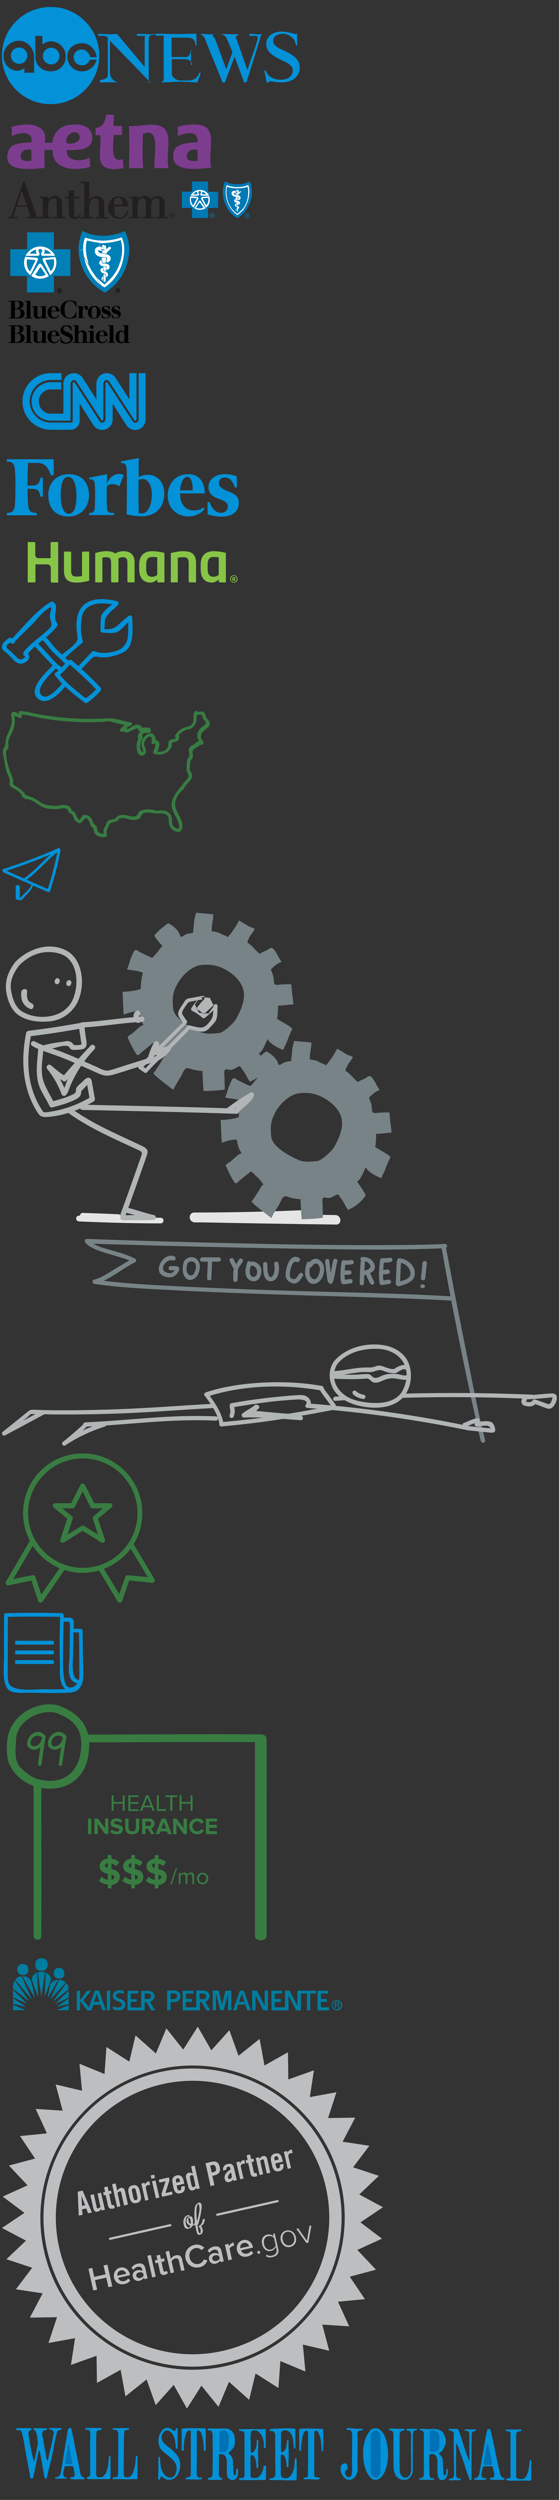 <svg xmlns="http://www.w3.org/2000/svg" xmlns:xlink="http://www.w3.org/1999/xlink" width="288.3" height="1289" viewBox="0 0 288.3 1289"><rect x="0" y="0" width="288.3" height="1289" fill="#333333" stroke="none"/><svg viewBox="-1 -1 155.9 54.8" enable-background="new 0 0 153.9 52.8" width="155.9" height="54.8" id="abcnews-blue" y="0"><g fill="#0391D8"><path d="M25.1 2.6C11.2 2.6 0 13.8 0 27.7c0 13.8 11.3 25.1 25.1 25 13.9 0 25.1-11.2 25.1-25.1 0-13.8-11.3-25.1-25.1-25zm-8.5 33.9h-5v-2.2c-2 .7-1.9 1.2-3.4 1.2-4.3 0-7.4-3.5-7.4-7.7 0-4.3 3.6-7.8 8-7.8 4.2 0 7.8 3.9 7.8 8.2v8.3zm8.6-.7c-4.4 0-7.9-3-7.9-7.3l-.1-11h3.6l.1 4.4c1.2-.8 2.7-1.6 4.2-1.6 4.3 0 7.8 3.4 7.8 7.7.2 4.4-3.3 7.8-7.7 7.8zm23.7-7.3h-3.4c-.4-2-2.1-4-4.2-4-2.4 0-4.3 1.6-4.3 4s1.9 4.2 4.3 4.2c1.8 0 3.4-1.2 4-2.9l3.5-.1c-.7 3.5-3.8 6.1-7.5 6.1-4.2 0-7.6-3.4-7.6-7.6 0-4.2 3.4-6.9 7.6-6.9 3.9-.1 7.1 3.2 7.6 7.2zM8.9 23.5c-2.4 0-4.3 1.9-4.3 4.2 0 2.3 1.9 4.2 4.3 4.2 2.3 0 4.2-1.9 4.2-4.2 0-2.3-1.9-4.2-4.2-4.2zM25.4 23.6c-2.4 0-4.3 1.9-4.3 4.3s1.9 4.3 4.3 4.3 4.3-1.9 4.3-4.3-2-4.3-4.3-4.3zM79.7 16.5c-.5 0-2.9.2-3.4.2-.3 0-3.9-.2-4-.2h-2.7v1h2.6c2.5 0 1.4-.2 1.4 1.9v14.1l-14.2-17h-.7c-.3 0-1.9.2-2.5.2-.4 0-3.9-.2-4.2-.2h-2.4v1h2.5c.8 0 .5-.4 2.5.8v19.2c0 2-2 2.5-4 2.8v1.2h2c.6 0 3.4-.1 3.8-.1.7 0 3.6.1 4.2.1h1.1-1c-2.8 0-5-2.1-5-5.5V20l20.9 21.5h-.9V19.1c0-2 1.4-2.2 3.7-2.3l.8-.3h-.5zM96 40.5h-4.3c-1.5 0-4.1-1.8-4.1-3.3v-7.7h6c3 0 4.3 1 4.5 3h-.6V24l-.1.7c-.2 2-.7 3.7-2.8 3.7h-7.1v-10h7.9c3 0 4.3 1 4.4 4h.6l-.1-6h-1.7c-1.2 0-7.2.2-8.1.2 0 0-6.3-.2-7.4-.2h-3.7v1H82c2 0 1.4-.6 1.4 1.1V38c0 1.7.6 2.5-1.4 3.5h-.8 1.3c1.4 0 7.9-.4 9.2-.4 2 0 7.9.4 9.1.4l1.8-5h-.8c-1 3-3.1 4-5.8 4zM134.6 16.5h.8c-.8 0-2.5.2-2.9.2-.9 0-2.4-.2-3-.2h-1.9v1h2.4c1.3 0 1.9-.1 1.9 1.1 0 .7-.3 1.6-.8 3.3l-4.5 13.2-5.6-15.9c-.3-.6-.4-.8-.4-1.2 0-.8.7-.5 2.1-.5h-1v-1h1c-.6 0-3.8.2-4.3.2-.7 0-3.8-.2-4.4-.2h-2.3v-.1c2 .1 3.7.7 4.6 3.3l2.6 6.1-3.2 9-5.8-15.8c-.2-.6-1.2-1.2-1.2-1.6 0-.7-.1-1 .9-1v.1h1c-.5 0-2.9.2-3.4.2-.6 0-2.9-.2-3.4-.2h-2.2v-.1c1 .2 2.5 1 3.1 2.7l9.1 22.4h1.2l5-13.3 4.9 13.3h1.2l6.7-21.4c.7-2.6.8-3.4 1.8-3.6zM145.1 24.9c-4.1-1.9-5.2-2.9-5.2-4.9 0-2.1 2-3.6 5.1-3.6 2.4 0 4.3 1.5 5.5 2.8.6.7.8 2.2 1.2 3.2h.6l-.1-6h-.7c-.1 1-.3 0-.6 0-.4 0-1.1-.2-1.8-.4-1.7-.4-3.3-.7-4.8-.7-4.8 0-8 2.5-8 6.5 0 1.7.6 3 1.9 4.4.9.8 1.9 1.9 6.2 3.9 4.5 2.1 5.6 3.2 5.6 5.3 0 2.8-2.5 4.7-6.1 4.7-2.2 0-4-.5-5.5-1.6-1.2-.8-1.8-1.7-2.4-3.2l-.7.2c.3 1.2.7 3.3 1.1 5.3l.1.8h.7c.3 0 .5-.7 1-.7.3 0 .9 0 1.5.1 1.7.4 3.1.5 4.5.5 5.6 0 9.4-3.1 9.4-7.7-.1-4.3-3.3-6.5-8.5-8.9z"/></g></svg><svg viewBox="-1 -1 115.7 35.5" enable-background="new 0 0 113.7 33.5" width="115.7" height="35.5" id="aetna" y="55"><g fill="#7D3D8F"><path d="M62.5 26c-6.9 2.8-5-7.5-4.9-12.4h4.3V8.9h-4.3c0-2 0-3.9.2-5.7-.8-.1-3.3 0-4.1 0-.4 3.6-1.7 6.4-5.4 6.8v3.7c.7.1 2-.3 2.4.2.7 5.5-1.4 11.6 1 15 2 2.8 6.7 2.5 11 1.8-.1-1.6-.3-3-.2-4.7zM44 9.7c-2.3-1.5-5.7-1.7-8.5-1.4-5.6.5-8.9 4-9.5 9.3-1.2-.1-3 .3-3.9-.2 2-10.3-10.3-10.3-17.2-7.9.3 1.3.2 3 .2 4.7 3.1-1.7 11.3-3.4 10.1 3.2-5.5.3-10.8.5-12 4.7-3 10.6 9.6 9.3 18.9 8.5-.1-2.9-.5-6.5 0-9.3h4.1C25.5 31.1 37 32.6 45.5 30c0-1.6-.3-2.9-.2-4.7-3.9 2-12.3 2.5-11.8-3.9 4.6 0 9.8 0 12-2.8 1.9-2.5 1.3-7-1.5-8.9zM15.2 26.8c-1.7.4-4 .3-5.1-.6-1.8-3.5 1.7-5.9 5.1-4.9v5.5zm18.1-9.1c-1-4.1 4.3-7.3 6.3-4.5 2.1 3-2.5 5.9-6.3 4.5zM83.4 10c-4.2-3.3-11.3-.7-17.9-1 .3 6.9.3 14.8 0 21.7h7.3c-.4-5.8-.3-11.7-.1-17.7 9.7-3.9 5.2 11.9 6.1 17.7h7.1C84.4 23.6 88 13.6 83.4 10zM104.3 9.1c-3.4-1.6-9.9-.9-13.8.4.3 1.3.2 3.1.2 4.7 3.2-1.7 11.2-3.4 10.1 3.2-5.6.1-11.3.9-12.2 4.9-2.3 10.5 10.5 9.1 19.3 8.1-1.8-7.2 2.8-18.3-3.6-21.3zm-3.4 17.7c-1.7.4-4 .3-5.1-.6-1.8-3.5 1.7-5.9 5.1-4.9v5.5z"/></g></svg><svg viewBox="-1 -1 135.8 24.8" enable-background="new 0 0 133.8 22.8" width="135.8" height="24.8" id="anthem" y="91"><g><path fill="none" d="M3 1.5h125.8v19.4H3zM3 1.5h125.8v19.4H3z"/><path fill="#fff" d="M121.3 4.2s3.9-.1 5.7-1.3c0 0 .8 1 .8 4.2 0 3.3-1.3 9.3-6.5 12 0 0-5.9-2.2-6.4-12.1 0 0-.2-2.2.9-4.1 0-.1 2.2 1 5.5 1.3"/><path fill="#0079B4" d="M107.1 19.1c0-.8.6-1.4 1.4-1.4.8 0 1.4.6 1.4 1.4 0 .8-.6 1.4-1.4 1.4-.7 0-1.4-.6-1.4-1.4m2.7 0c0-.7-.5-1.2-1.2-1.2s-1.2.5-1.2 1.2.5 1.2 1.2 1.2 1.2-.5 1.2-1.2m-1.6.8h-.2v-1.6h.7c.4 0 .6.2.6.5s-.2.4-.5.5l.5.7h-.2l-.5-.7h-.3v.6zm.3-.9c.2 0 .5 0 .5-.3 0-.2-.2-.3-.4-.3h-.4v.6h.3z"/><path fill="#fff" d="M102.1 16.5c3.1 0 5.5-2.5 5.5-5.5 0-3.1-2.5-5.5-5.5-5.5S96.5 8 96.5 11c0 3.1 2.5 5.5 5.6 5.5"/><path fill="#0079B4" d="M103 8.2c0-.4.5-.5.3-1.4.8.2 1.5.8 2.1 1.4H103zM101 8.2h-2.4c.5-.7 1.3-1.2 2.1-1.4-.3.9.3 1 .3 1.4M106.4 10c.3 1.7-.2 2.9-1 3.9 0 0-1.6-3-1.8-3.3-.2-.3 0-.4.2-.4s2.6-.2 2.6-.2M97.6 10s2.4.2 2.6.2c.2 0 .4 0 .2.4-.2.3-1.8 3.3-1.8 3.3-.8-1-1.3-2.2-1-3.9M103.9 15.1c-.5.3-1.1.4-1.9.4-.7 0-1.4-.1-1.9-.4 0 0 1.7-2.7 1.9-2.7.2 0 1.9 2.7 1.9 2.7M111.5 6.9h-5.2V1.6H98v5.2h-5.2v8.4H98v5.2h8.3v-5.2h5.2V6.9zm-13.1.5c.9-.9 2.2-1.5 3.7-1.5 1.4 0 2.6.5 3.6 1.4.5.4.9 1 1.1 1.6h-3.6c-.3 0-.6-.1-.8-.3-.2-.2-.2-.5.1-.9.5-.6.1-1.2-.5-1.2-.5 0-1 .6-.5 1.2.3.3.3.7.1.9-.2.2-.4.3-.8.3h-3.5c.3-.6.7-1.1 1.1-1.5M96.9 11c0-.6.1-1.2.3-1.8 1.3 0 2.4.2 3.1.3.7 0 1.3.4.8 1.4-.5.8-1.9 3.5-2.2 4.2-1.3-1-2-2.4-2-4.1m5.2 5.2c-1.1 0-2.1-.3-2.9-.9.4-.6 2.3-3.3 2.4-3.5.1-.2.2-.4.5-.4.2 0 .3.1.5.4.1.2 2.5 3.6 2.5 3.6-1 .5-2 .8-3 .8m3.1-1.1c-.1-.1-1.7-3.3-2.3-4.2-.5-.9 0-1.3.8-1.4.7 0 1.9-.2 3.2-.3.2.6.3 1.1.3 1.8 0 1.7-.7 3.2-2 4.1"/><path fill="#0079B4" d="M125.1 19.1c0-.8.6-1.4 1.4-1.4.8 0 1.4.6 1.4 1.4 0 .8-.6 1.4-1.4 1.4-.7 0-1.4-.6-1.4-1.4m2.7 0c0-.7-.5-1.2-1.2-1.2s-1.2.5-1.2 1.2.5 1.2 1.2 1.2 1.2-.5 1.2-1.2m-1.6.8h-.2v-1.6h.7c.4 0 .6.2.6.5s-.2.4-.5.5l.5.7h-.2l-.5-.7h-.3v.6zm.3-.9c.2 0 .5 0 .5-.3 0-.2-.2-.3-.4-.3h-.4v.6h.3zM127.7 1.5c-1.8 1-3.6 1.5-6.3 1.5-2.7 0-4.5-.5-6.3-1.5-.7 1.3-1.2 3.1-1.2 5.4 0 6.1 3.4 10.2 4.3 11.1.8.9 2.5 2.3 3.2 2.4.6-.1 2.3-1.5 3.2-2.4.8-.9 4.3-5 4.3-11.1 0-2.3-.5-4.1-1.2-5.4m-3.4 14.9c-.5.6-2.5 2.4-2.8 2.5-.4-.1-2.3-1.8-2.8-2.5-.4-.5-3.3-4-3.3-9.5 0-1.2.2-2.9.6-3.5 1.1.6 3.2 1.1 5.5 1.1s4.4-.6 5.5-1.1c.4.6.6 2.3.6 3.5-.1 5.4-2.9 9-3.3 9.5M120.7 6.6s0 .1-.1.1-.1 0-.2-.1c-.2-.1-.3-.1-.3-.1s.3 0 .6.1M126.6 4.3c-1 .5-3.1.8-5.2.8-2 0-4.2-.3-5.2-.8-.4.6-.4 2-.4 3 .2 5.5 2.7 8.1 3 8.6.5.6 2.2 2.2 2.6 2.3.3-.1 2.1-1.7 2.6-2.3.4-.4 2.9-3.1 3-8.6 0-1.1 0-2.5-.4-3m-5.8 12.4c-.1 0-.1 0 0 0-.2 0-.2-.3-.2-.3 0-.3.2-.6.4-.7v.5c-.2.1-.2.4-.2.5m.8.3s-.2.1-.4 0v-.8c0-.3 0-.9-.1-1.4.1 0 .1 0 .2.1.2 0 .3.1.3.2.1.1.1.6.1.9-.1.5-.1 1-.1 1m.1-1.2v-.6c0-.1-.1-.2-.1-.3-.1-.1-.1-.1-.3-.2-.1 0-.1-.1-.3-.1-1.3-.3-1-1.6-.2-1.6v.7c-.2.1-.1.1 0 .2.1 0 .3.2.5.2.1 0 .3.1.4.2.9.2.8 1.1 0 1.5M121 13v-.5h.7v1.4c-.1 0-.2-.1-.4-.1-.2-.1-.2-.1-.3-.2V13zm.8.6v-.7c.1-.1.3-.1.1-.3-.1-.1-.4-.1-.6-.1-.1 0-.3 0-.7-.1-1.1-.2-1-1.6-.3-1.8l.2.5.2.4c.3 0 .4 0 .8.1.1 0 .2 0 .4.1 1.4.2 1 1.8-.1 1.9m-1.4-3.4l.3-.5.9.1v1.6l-.8-.1-.2-.5-.2-.6zm1.5 1c-.1-.5-.1-1-.1-1 .4 0 .1-.5 0-.5-.2 0-.3 0-.6-.1-.2 0-.5 0-.7-.1-2.8-.4-2.4-2.9-1-3.1 1-.2 1.5.2 1.7.6 0 0-.3.1-.5.1-.5-.1-.7 0-.7 0 .2.1.7.2.9.4-.2.1-.5.1-.7.1-.2 0-.4-.1-.6-.2-.1.3-.2.8 1 1.1.2 0 .4.1.6.1.2 0 .5.1.6.1.1 0 .2.1.2.1 1.7.4 1.2 2.4-.1 2.4m1.3-4.2l-1.3 1.3s-.1.2-.2.2l-1-.2v-.7c.2 0 .3 0 .4-.1v-.1c.3.1.6.1.7.1l-.1-.1c-.1 0-.3-.1-.5-.2.2 0 .3-.1.3-.1s0-.1-.1-.3c-.2-.3-.5-.5-.5-.5-.1-.1 0-.2 0-.2 0-.4.2-.3.6-.2.1 0 .1.1.1.1.2.1.5.2.5.3 0 0 0 .9.1.8.2-.1.6-.5.8-.6 0-.1.4.3.2.5"/><path fill="#231F20" d="M86.4 19.1c0-.8.6-1.4 1.4-1.4.8 0 1.4.6 1.4 1.4 0 .8-.6 1.4-1.4 1.4-.8 0-1.4-.6-1.4-1.4m2.6 0c0-.7-.5-1.2-1.2-1.2s-1.2.5-1.2 1.2.5 1.2 1.2 1.2 1.2-.5 1.2-1.2m-1.5.8h-.2v-1.6h.7c.4 0 .6.2.6.5s-.2.4-.5.5l.5.7h-.2l-.5-.7h-.3v.6zm.3-.9c.2 0 .5 0 .5-.3 0-.2-.2-.3-.4-.3h-.4v.6h.3zM63.6 10.4c-.9-.8-2.1-1.2-3.6-1.2-1.3 0-2.6.6-3.6 1.6-1 1.1-1.6 2.6-1.6 4.3 0 1.6.6 3.1 1.7 4.2 1 1 2.4 1.6 3.9 1.6 2.8 0 4.4-2.1 4.7-4v-.1H64.2v.1c-.2 1.6-1.5 3.2-3.6 3.2-1.7 0-2.6-1.1-2.6-3.1v-2.6h7.3v-.1c-.2-1.7-.7-3-1.7-3.9m-1.5 3.1h-4.2v-1.2c0-.8.2-1.4.6-1.8.4-.4.9-.6 1.4-.6 1.3 0 2.1.9 2.1 2.4v1.2zM40.7 18.4H39.9v.1c-.1.5-.4 1.4-1.5 1.4-.8 0-1.2-.6-1.2-1.7v-7.9h2.7V9.5h-2.7V6.1h-.1c-.6.1-1.9.2-2.6.2h-.1v3.2h-1.8V10.3h1.8v6.9c0 2.5 1.1 3.8 3.2 3.8 2.4 0 3-1.9 3.1-2.4v-.2zM31 19.8v-7c0-1.1-.3-2-1-2.7-.7-.7-1.6-1-2.7-1-1.5 0-2.6.6-3.5 1.8V9.4H19.4V10.2H21.1v9.6H18L11.7 1.7v-.1H10.9v.1L4.7 19.8H3V20.6H8.2V19.8H5.8l1.7-5.2H13l1.7 5.2h-2.4V20.6h13.2V19.8H23.8v-5.3c0-3.2 1.7-4.3 2.8-4.3 1.1 0 1.7.7 1.7 2.1v7.5h-1.6V20.6h6.1V19.8H31zM10.2 6.5l2.6 7.4h-5l2.4-7.4zM52.7 19.8v-7.1c0-1.7-1-3.6-3.8-3.6-2.2 0-3.3 1.1-3.8 1.6v-9H40.7V2.5H42.4v17.4h-1.8V20.7H46.8V19.9H45v-5.4c0-1.9.6-2.9 1.2-3.4.5-.5 1.2-.8 1.9-.8 1.5 0 1.8 1.2 1.8 2.3v7.3H48.2V20.7H54.4V19.9H52.7zM85.6 19.8h-1.7v-7.5c0-1.9-1.3-3.2-3.5-3.2-2 0-3.1 1-3.6 1.7-.6-1.1-1.6-1.7-3.2-1.7-1.4 0-2.7.5-3.6 1.5V9.4H65.5V10.2h1.8v9.6h-1.8V20.6h6.1V19.8H70v-5.3c.1-1.5.1-2.5.7-3.3.5-.6 1.2-1 2-1 .9 0 1.2.7 1.3.8.2.4.2 1.2.2 1.9v6.9h-1.6V20.6H78.6V19.8H77v-5.3c.1-1.5.1-2.5.7-3.3.5-.6 1.2-1 2-1 .9 0 1.2.7 1.3.8.2.4.2 1.2.2 1.9v6.9h-1.6V20.6h6.1v-.1l-.1-.7z"/></g></svg><svg viewBox="-1 -1 72.5 64" enable-background="new 0 0 70.5 62" width="72.5" height="64" id="bcbs" y="116"><g><path d="M3.5 46.8h1.2v-8.3H3.5v-.4h4.8c1.6 0 2.8.3 2.8 1.9 0 1.4-1.1 2.1-2.4 2.2 1.5 0 3 .8 3 2.5 0 1.4-1 2.5-3.1 2.5H3.5v-.4zm3.2 0h.7c1.4 0 2.2-.6 2.2-2.3 0-1.5-.5-2.1-1.9-2.1h-1v4.4zm0-4.8h.8c1.1 0 1.5-.5 1.5-1.8s-.4-1.8-1.6-1.8h-.7V42zM11.9 46.8h.9v-8.3h-.9v-.4h.8c.6 0 1.3 0 2-.1v8.8h.9v.4h-3.7v-.4zM22.4 46.8h.9v.4c-1.2 0-2 0-2.7.1v-1c-.4.7-1.2 1-2 1-1.3 0-2.2-.5-2.2-2.1v-3.9h-.9v-.4h.8c.6 0 1.3 0 2-.1v4.7c0 1 .5 1.1 1 1.1.8 0 1.4-.7 1.4-2v-3.3h-.9v-.4h.8c.6 0 1.3 0 2-.1v6zM25.5 43.7v.5c0 1.1.2 2.5 1.6 2.5 1.1 0 1.7-.6 2.2-1.5l.3.2c-.5 1.3-1.5 1.9-2.8 1.9-2 0-3.3-1.3-3.3-3.3 0-1.9 1.4-3.3 3.3-3.3 1.6 0 2.9 1.1 2.9 2.9h-4.2zm2.3-.4v-.6c0-.7-.2-1.6-1-1.6-1.2 0-1.2 1.4-1.2 2.2h2.2zM38.4 41.2H38c-.1-1.6-1.4-2.9-2.9-2.9-2.5 0-2.8 2.5-2.8 4.3 0 1.6.2 4.3 2.7 4.3 1.5 0 2.8-1.4 3-2.9h.4v2.6c-1 .4-2.3.7-3.4.7-2.9 0-4.8-2-4.8-4.7s1.9-4.7 4.8-4.7c1.1 0 2.2.3 3.4.7v2.6zM38.8 46.8h.9v-5.5h-.9v-.4h.8c.6 0 1.3 0 2-.1v1c.3-.6.9-1.1 1.6-1.1.8 0 1.2.6 1.2 1.3 0 .5-.3.8-.8.8s-.8-.3-.8-.7v-.6c0-.2-.1-.3-.2-.3-.7 0-1 1.7-1 2.7v2.7h.9v.4h-3.7v-.2zM47.6 47.3c-2 0-3.3-1.3-3.3-3.3 0-1.9 1.4-3.3 3.3-3.3s3.3 1.4 3.3 3.3-1.4 3.3-3.3 3.3zm0-6.1c-1.3 0-1.3 1.4-1.3 2.9s0 2.9 1.3 2.9 1.3-1.4 1.3-2.9 0-2.9-1.3-2.9zM51.3 44.8h.4c.1 1.1.8 2.1 1.9 2.1.6 0 1.3-.3 1.3-.9 0-1.5-3.5-.8-3.5-3.3 0-1.3 1-2 2.2-2 1 0 1.5.2 2 .4v1.6h-.4c-.1-.9-.8-1.7-1.7-1.7-.5 0-.9.3-.9.8 0 1.3 3.5.7 3.5 3.2 0 1.4-1.3 2.2-2.5 2.2-1 0-1.8-.3-2.2-.4v-2zM56.5 44.8h.4c.1 1.1.8 2.1 1.9 2.1.6 0 1.3-.3 1.3-.9 0-1.5-3.5-.8-3.5-3.3 0-1.3 1-2 2.2-2 1 0 1.5.2 2 .4v1.6h-.4c-.1-.9-.8-1.7-1.7-1.7-.5 0-.9.3-.9.8 0 1.3 3.5.7 3.5 3.2 0 1.4-1.3 2.2-2.5 2.2-1 0-1.8-.3-2.2-.4v-2zM3.5 59.4h1.2v-8.3H3.5v-.4h4.8c1.6 0 2.8.3 2.8 1.9 0 1.4-1.1 2.1-2.4 2.2 1.5 0 3 .8 3 2.5 0 1.4-1 2.5-3.1 2.5H3.5v-.4zm3.2 0h.7c1.4 0 2.2-.6 2.2-2.3 0-1.5-.5-2.1-1.9-2.1h-1v4.4zm0-4.7h.8c1.1 0 1.6-.5 1.6-1.8s-.4-1.8-1.6-1.8h-.8v3.6zM11.9 59.4h.9v-8.3h-.9v-.4h.8c.6 0 1.3 0 2-.1v8.8h.9v.4h-3.7v-.4zM22.4 59.4h.9v.4c-1.2 0-2 0-2.7.1v-1c-.4.7-1.2 1-2 1-1.3 0-2.2-.5-2.2-2.1V54h-.9v-.4h.8c.6 0 1.3 0 2-.1v4.7c0 1 .5 1.1 1 1.1.8 0 1.4-.7 1.4-2V54h-.9v-.4h.8c.6 0 1.3 0 2-.1v5.9zM25.5 56.4v.5c0 1.1.2 2.5 1.6 2.5 1.1 0 1.7-.6 2.2-1.5l.3.2c-.5 1.3-1.5 1.9-2.8 1.9-2 0-3.3-1.3-3.3-3.3 0-1.9 1.4-3.3 3.3-3.3 1.6 0 2.9 1.1 2.9 2.9h-4.2zm2.3-.4v-.6c0-.7-.2-1.6-1-1.6-1.2 0-1.2 1.4-1.2 2.2h2.2zM30.1 56.8h.4c.1 1.3 1.1 2.8 2.7 2.8 1 0 2-.4 2-1.5 0-2.2-5-1.5-5-4.7 0-1.9 1.6-2.7 3-2.7.7 0 1.4.1 2.6.6l.1 2.2h-.4c-.2-1.2-1.2-2.3-2.4-2.3-.8 0-1.4.6-1.4 1.4 0 2 4.9 1.2 4.9 4.8 0 1.6-1.4 2.8-3.3 2.8-1 0-2-.2-3-.6l-.2-2.8zM36.7 59.4h.9v-8.3h-.9v-.4h.8c.6 0 1.3 0 2-.1v3.8c.4-.7 1.1-1 2-1 1.3 0 2.2.7 2.2 2.1v3.9h.9v.4h-3.7v-.4h.9v-4.1c0-1-.5-1.2-1-1.2-.7 0-1.4.7-1.4 1.7v3.6h.9v.4h-3.7v-.4zM44.5 59.4h.9V54h-.9v-.4h.8c.6 0 1.3 0 2-.1v5.9h.9v.4h-3.7v-.4zm1.8-8.8c.5 0 1 .4 1 1 0 .5-.4 1-1 1-.5 0-1-.4-1-1s.5-1 1-1zM50.3 56.4v.5c0 1.1.2 2.5 1.6 2.5 1.1 0 1.7-.6 2.2-1.5l.3.2C54 59.3 53 60 51.7 60c-2 0-3.3-1.3-3.3-3.3 0-1.9 1.4-3.3 3.3-3.3 1.6 0 2.9 1.1 2.9 2.9h-4.3zm2.3-.4v-.6c0-.7-.2-1.6-1-1.6-1.2 0-1.2 1.4-1.2 2.2h2.2zM54.7 59.4h.9v-8.3h-.9v-.4h.8c.6 0 1.3 0 2-.1v8.8h.9v.4h-3.7v-.4zM63.2 59.1c-.5.7-1.2.9-1.9.9-1.9 0-2.7-1.5-2.7-3.3 0-1.7 1-3.3 2.8-3.3.8 0 1.5.3 1.8.9v-3.2h-.9v-.4h.8c.6 0 1.3 0 2-.1v8.8h.9v.4c-1.2 0-2 0-2.7.1v-.8zM61.8 54c-1.3 0-1.3 1.2-1.3 2.7 0 1.8.3 2.7 1.3 2.7 1.3 0 1.4-1.5 1.4-2.7 0-1-.1-2.7-1.4-2.7z"/><path fill="#fff" d="M53.2 33.5s9.8-5.2 12-17.9c.2-1.1 1.3-6.3-1.7-13.3 0 0-4.3 2.2-10.8 2.5C46.2 4.8 42 2.3 42 2.3c-1.5 3.8-1.9 7.1-1.9 9.4M39.9 11.7c0 2.3.4 3.8.5 4.4 2.7 12.7 12.7 17.4 12.7 17.4"/><g fill="#fff"><circle cx="19.7" cy="18.3" r="8.4"/><path d="M19.7 18.3"/></g><path d="M19.8 18.4M19.8 12.2M19.8 18.4M19.8 18.4M19.8 18.4M19.8 18.4M19.8 18.4M19.8 18.4"/><path fill="#0080B6" d="M17.6 11.7c-1.5.4-2.4.9-3.3 2.1h3.8c0-.2-.3-.2-.4-.5-.2-.5-.2-.8-.1-1.1.2-.5 0-.5 0-.5z"/><path d="M19.8 18.4"/><path fill="#0080B6" d="M26.7 16.6c.1.4.1.9.2 1.3v.4c0 1.9-.5 3.3-1.7 4.6 0 0-2.5-4.9-2.6-5.3-.2-.4-.5-.5.3-.6.4 0 3.8-.4 3.8-.4zM19.8 25.4c1.1 0 1.8-.2 2.8-.7 0 0-2.1-3.2-2.3-3.5-.1-.2-.3-.5-.4-.5-.1 0-.3.3-.4.5-.2.3-2.3 3.5-2.3 3.5.8.5 1.5.7 2.6.7zM26.7 10.6v.9h8.6v13.8h-8l-.9-1.8c1.2-1.5 1.8-3.4 1.7-5.5 0-.9-.3-1.7-.6-2.5l-5.8.5c-.9.1-1 .8 0 2.6l3.2 6.4c.5-.4 1.1-1 1.6-1.6l.9 1.8h-.6v8.6H12.9V26l3-.2c1 .5 2.2.9 3.4.9h.8c1.5-.1 2.9-.6 4.1-1.3l-3.4-5.5c-.2-.2-.7-1-1.1-1-.5 0-.9.7-1.1.9l-3.5 5.5c.2.1.5.3.7.4l-3 .2v-.7H12l1-2c.4.6 1.1 1.2 1.7 1.7 0 0 2.5-4.9 3.2-6.4.9-1.9.9-2.5 0-2.6l-5.9-.5c-.3.8-.5 1.6-.6 2.5-.1 2 .5 3.9 1.6 5.4l-1 2H4.3V11.5h7.8l1.2 1.7c-.4.5-.9 1.1-1.1 1.7h6.3c.7 0 .9-.7.9-.9 0-.2-.1-.7-.3-.9-.1-.2-.3-.5-.3-.7 0-.7.4-1 1-1s1 .4 1 1c0 .3-.1.5-.3.7-.3.2-.3.7-.3.9 0 .2.1.9.9.9h6.3c-.5-1.1-1.4-2.2-2.4-3-1.4-1.1-3.2-1.8-5.2-1.8-2.6 0-4.9 1.2-6.4 3.1l-1.2-1.7h.8V2.8h13.8v7.8zM13 16.7c-.1.4-.2.9-.2 1.4v.3c0 1.9.5 3.3 1.7 4.6 0 0 2.4-4.9 2.6-5.3.2-.4.5-.5-.3-.6-.5-.1-3.8-.4-3.8-.4M53.1 33.9s10.1-5.3 12.2-18.3c.2-1.1 1.4-6.4-1.8-13.5 0 0-4.4 2.2-11.1 2.5-6.7 0-10.9-2.5-10.9-2.5-1.6 3.9-2 7.2-2 9.6l2.4.2c-.1-2.2.2-4.9 1.1-6.4 0 0 4.1 1.6 9.4 1.6 5.4-.2 9.4-1.7 9.4-1.7 1.6 3.6 1.5 7 .8 10.9-2 10.6-9.7 14.9-9.7 14.9s-7.9-4-10.3-14.5c-.4-1.6-.6-3.2-.7-4.7l-2.4-.2c0 2.4.4 3.9.5 4.5 2.8 12.8 13.1 17.6 13.1 17.6"/><path fill="#0080B6" d="M51.3 10.8c.1 0 .2 0 .2-.1s-.1-.2-.2-.2-.2.1-.2.2c0 0 .1.1.2.1h.2c-.1.1-.2.1-.3 0-.1-.2-.1-.2-.2-.2h-.2c-.2 0 0-.1 0-.1.4 0 .7 0 .8.1.1.1 0 .2-.1.3l-.2-.1z"/><path fill="#fff" d="M51.3 10.6"/><path fill="#0080B6" d="M61 18.2c.6-2.4 1.7-6.5.3-11.4 0 0-4.7 1.5-8.7 1.5l.6 1.3c.2.1.3.1.3.1.1 0 .2.1.2.4v.9c0 .3.1.4.4.2.3-.2.9-.7 1.2-.9.2-.2.5 0 .7.1.1.1.4.6.1.9-.4.4-2 1.9-2.1 2.1-.1.1 0 .3 0 .3s-.2.1-.3.1c-.1 0-1.7-.2-1.9-.3-.1 0-.1 0-.1-.2v-.8c0-.1.1-.1.3-.1.1 0 .2-.1.3-.1.1 0 0-.2 0-.2s-.3-.2-.1-.2c.2 0 .5.1.6.1h.5c-.1-.1-.5-.2-.6-.2-.2-.1-.4-.1-.5-.1-.1 0 0-.1.1-.1s.3-.1.3-.1h.2c.1 0 0-.1 0-.2s-.3-.3-.5-.6c-.2-.2-.4-.5-.5-.6-.1-.1-.1-.2-.1-.3v-.2c0-.3.3-.4.5-.3.3.1.6.2 1.1.4l-.6-1.3c-.7 0-1.5 0-2.2-.1l-.1 1.9h.4c.1 0 .7.1 1 .2.3.1.5.5.9.8.2.1.1.2-.1.2-.4.1-1.3 0-1.6 0-.3 0 0 .1.1.2s.5.2.9.4.1.3-.6.3c-.5 0-1-.2-1.3-.2-.2-.1-.7-.1-.4.6.4.8 1 .9 3.7 1.3s2.7 2 2.7 2.3c0 .3-.3 2-2.2 2v-1.6c.2-.2.4-.4.3-.5-.1-.3-.1-.5-2-.6-2.7-.1-4.3-1.2-4.3-3.2 0-1.7 1.5-2.2 2.4-2.3l.1-1.9C47 7.8 43.9 7 43.9 7c-.6 1.5-.6 3.2-.6 4.8.1 2.5.7 4.8 1.2 6.4h5.8c.1-.5.5-.9.8-1.1.2-.2.3 0 .3.1l.2.4.2-.1c-.1-.4-.3-.7-.3-.8-.1-.2-.1-.2-.1-.4s.3-.3.4-.3v-.1c0-.2.1-.1.2-.1.2 0 1 0 1.5.1.1 0 .1 0 .1.1v2.2H61zM51.9 18.2c-.1-.2-.2-.4-.3-.7l-.2.1c.1.2.1.5.2.6h.3zM44.4 18.2c.1.2.1.3.1.5 2.1 6.6 8.4 11 8.4 11s.3-.3.7-.6l-.4-.8c-.1 0-.4.1-.5 0-.1 0-.3-.2-.3-.4V26l-.2.1v.5s-.2.1-.2.3v.6c0 .4-.6 0-.6-.6 0-.9.5-1.3.8-1.3v.5l.2-.1v-1.4c0-.2.1-.2.1-.2h.3c.1 0 .7.3.7.4v.7l.2-.1v-.7c0-.2-.1-.3-1.5-.8s-1.4-1.5-1.4-1.6.1-1.2 1.3-1.2v.5h.2v-1c0-.1 0-.1.1-.1h1.1c.1 0 .1 0 .1.1v.9l.2-.1v-.6c.1 0 .2-.2.2-.3 0-.1-.1-.2-1.3-.2-1.7 0-2.3-.8-2.5-1.6-.1-.2-.1-.3 0-.5h-5.8zM51.7 18.2s0 .1 0 0c-.1.1-.1.2-.1.3 0 .2 0 .4 1.3.4 2.6 0 2.6 1.5 2.6 1.8 0 .3-.1 1.4-1.6 1.4v-.6l-.2.1v1.2c0 .1 0 0-.1 0s-1-.3-1.1-.3c-.1 0-.1 0-.1-.1v-.8h-.2v.5l-.1.1c-.1.1 0 .3.1.4.1.1.8.2 1.4.5.6.3 1.1.8 1.1 1.5 0 .6-.3 1.1-1 1.4v-.6l-.2.1c0 1-.1 2.5-.1 2.6 0 .1-.1.1-.2.1l.4.8c1.7-1.4 5.9-5.4 7.2-10.6v-.2h-7.4v.2c0 .2 0 .2-.1.2H52c-.1 0-.1 0-.1-.2 0 0 0-.1-.1-.2h-.1zM22 11.7c1.5.4 2.4.9 3.3 2.1h-3.8c0-.2.3-.2.4-.5.2-.5.2-.8.1-1.1-.2-.5 0-.5 0-.5z"/><path d="M58.9 32.7c0-.5.4-.9.9-.9s.9.4.9.9-.4.9-.9.9-.9-.4-.9-.9zm.9 1.1c.6 0 1.1-.4 1.1-1.1 0-.6-.5-1.1-1.1-1.1-.6 0-1.1.4-1.1 1.1 0 .6.5 1.1 1.1 1.1zm-.2-1h.2l.3.5h.2l-.3-.5c.2 0 .3-.1.3-.3 0-.2-.1-.3-.4-.3h-.5v1.2h.2v-.6zm0-.2v-.4h.3c.1 0 .3 0 .3.2s-.1.2-.3.2h-.3zM28.8 32.9c0-.5.4-.9.9-.9s.9.4.9.9-.4.9-.9.9-.9-.4-.9-.9zm.9 1.1c.6 0 1.1-.4 1.1-1.1 0-.6-.5-1.1-1.1-1.1-.6 0-1.1.4-1.1 1.1 0 .6.5 1.1 1.1 1.1zm-.2-1h.2l.3.5h.2l-.3-.5c.2 0 .3-.1.3-.3 0-.2-.1-.3-.4-.3h-.5v1.2h.2V33zm0-.1v-.4h.3c.1 0 .3 0 .3.2s-.1.2-.3.2h-.3z"/></g></svg><svg viewBox="-1 -1 87.9 49.9" enable-background="new 0 0 85.9 47.9" width="87.9" height="49.9" id="cnn-blue" y="180"><g fill="#0391D8"><path d="M30.6 11.4h-5.4c-8.1 0-14.6 6.5-14.6 14.6s6.5 14.6 14.6 14.6h10.2c2.6 0 4.7-2.1 4.7-4.6v-8.9l7.1 11.2c1 1.4 2.6 2.4 4.5 2.4 3 0 5.4-2.4 5.4-5.4v-8.2l7.1 11.2c1 1.4 2.6 2.4 4.5 2.4 3 0 5.4-2.4 5.4-5.4V11.4h-3.6v23.9c0 .9-.8 1.7-1.7 1.7-.6 0-1.1-.3-1.4-.8L54.5 16.4c-.1-.2-.3-.3-.5-.3-.4 0-.6.3-.6.6v18.5c0 .9-.8 1.7-1.7 1.7-.6 0-1.1-.3-1.4-.8L37.6 16.4c-.1-.2-.3-.3-.5-.3-.4 0-.6.3-.6.6v19.2c0 .6-.5 1-1 1H25.3c-6 0-11-4.9-11-11 0-6 4.9-11 11-11h5.4v-3.5zM31.2 32.3c.3 0 .5-.2.5-.5v-15c0-3 2.4-5.4 5.4-5.4 1.9 0 3.5 1 4.5 2.4l7.1 11.1v-8.1c0-3 2.4-5.4 5.4-5.4 1.9 0 3.5 1 4.5 2.4l7.1 11.1V11.4h3.7v23.9c0 .4-.3.6-.6.6-.2 0-.4-.1-.5-.3L55.4 15.8c-.3-.5-.8-.8-1.4-.8-.9 0-1.7.8-1.7 1.7v18.5c0 .4-.3.6-.6.6-.2 0-.4-.1-.5-.3L38.5 15.8c-.3-.5-.8-.8-1.4-.8-.9 0-1.7.8-1.7 1.7v18.7c0 .3-.2.5-.5.5h-9.7c-5.5 0-9.9-4.5-9.9-9.9s4.4-9.9 9.9-9.9h5.4v3.7h-5.4c-3.5 0-6.2 2.8-6.2 6.2s2.8 6.3 6.2 6.3h6z"/></g></svg><svg viewBox="-1 -1 129.2 38" enable-background="new 0 0 127.2 36" width="129.2" height="38" id="forbes-blue" y="230"><g fill-rule="evenodd" clip-rule="evenodd" fill="#0391D8"><path d="M75.5 13.8c-1.9 0-3.4.4-5 1.2 0-4.4 0-8.4.1-9.8l-9.2 1.7v.8l1 .1c1.2.3 1.7 1 1.9 2.6.3 3.3.1 20.9 0 23.8 2.5.6 5.1 1 7.7 1 7.3 0 11.7-4.5 11.7-11.7.1-5.6-3.5-9.7-8.2-9.7zm-3.2 19.9c-.6 0-1.2 0-1.7-.1-.1-1.9-.3-10.1-.1-17.2.8-.3 1.4-.4 2.1-.4 3 0 4.7 3.6 4.7 8 0 5.5-2.1 9.7-5 9.7zM26.7 5.8H2.5V7l1.4.1c1.8.3 2.5 1.4 2.8 4 .4 5 .3 13.9 0 18.2-.3 2.6-1 3.9-2.8 4l-1.4.3v1.1H18v-1.1l-1.7-.3c-1.8-.1-2.5-1.4-2.8-4-.1-1.8-.3-4.7-.3-8.3l3.3.1c2.1 0 3 1.7 3.4 4h1.2v-9.8h-1.2c-.4 2.3-1.4 4-3.4 4l-3.3.1c0-4.7.1-9.1.3-11.7h4.8c3.7 0 5.6 2.3 7 6.5l1.4-.4v-8zM34.6 13.5c6.9 0 10.3 4.7 10.3 10.9 0 5.9-3.9 10.9-10.7 10.9-6.9 0-10.3-4.7-10.3-10.9-.1-5.9 3.8-10.9 10.7-10.9zm-.4 1.4c-3 0-3.9 4.1-3.9 9.5 0 5.2 1.4 9.5 4.1 9.5 3.2 0 4-4.1 4-9.5 0-5.3-1.4-9.5-4.2-9.5zM85.5 24.5c0-5.6 3.6-11 10.6-11 5.8 0 8.5 4.3 8.5 9.9H91.9c-.1 5.1 2.3 8.8 7.3 8.8 2.2 0 3.3-.6 4.7-1.5l.6.7c-1.4 1.9-4.4 3.9-8.3 3.9-6.2 0-10.7-4.4-10.7-10.8zm6.4-2.6l6.5-.1c0-2.8-.4-6.9-2.8-6.9-2.3 0-3.6 3.8-3.7 7zM121.1 14.6c-1.7-.7-3.9-1.1-6.3-1.1-5.1 0-8.3 3-8.3 6.6 0 3.6 2.3 5.1 5.6 6.2 3.4 1.2 4.4 2.2 4.4 3.9 0 1.7-1.2 3.2-3.4 3.2-2.6 0-4.5-1.5-6.1-5.6l-1 .3.1 6.1c1.7.7 4.7 1.2 7.3 1.2 5.4 0 8.8-2.8 8.8-7 0-2.9-1.5-4.5-5.1-5.9-3.9-1.5-5.2-2.5-5.2-4.3 0-1.8 1.2-3 2.9-3 2.5 0 4.1 1.5 5.4 5.2l1-.3-.1-5.5zM62.8 14c-2.3-1.4-6.5-.7-8.7 4.3l.1-4.8-9.2 1.8v.8l1 .1c1.2.1 1.8.8 1.9 2.6.3 3.3.1 9.1 0 12-.1 1.7-.7 2.5-1.9 2.6l-1 .1v1.1h12.8v-1.1l-1.7-.1c-1.4-.1-1.8-1-1.9-2.6-.2-2.6-.2-7.8-.1-11.1.7-1 3.7-1.8 6.5 0l2.2-5.7z"/></g></svg><svg viewBox="-1 -1 125.3 39.3" enable-background="new 0 0 123.3 37.3" width="125.3" height="39.3" id="humana" y="268"><path fill="#87C546" d="M121.5 29.5c0 1.1-.8 1.9-1.9 1.9-1 0-1.9-.8-1.9-1.9 0-1.1.8-1.9 1.9-1.9 1.1 0 1.9.9 1.9 1.9m-3.4 0c0 .9.6 1.6 1.5 1.6.8 0 1.5-.7 1.5-1.6 0-.9-.6-1.6-1.5-1.6-.8 0-1.5.7-1.5 1.6m1.5-1c.5 0 .8.1.8.6 0 .3-.1.5-.4.6l.1.2c.1.2.2.4.4.6 0 0 0 .1-.1.1H120.1c-.1-.1-.2-.3-.3-.4l-.2-.3h-.3v.7h-.4v-2h.7zm-.3.9h.3c.3 0 .4-.1.4-.3 0-.2-.2-.3-.4-.3h-.3v.6zm-77.4-14c-.3 0-.6.2-.6.6v12c-.9.2-1.8.3-2.8.3-2.1 0-2.8-.8-2.8-3V16c0-.4-.3-.6-.6-.6H32v9.9c0 4.6 2.4 6.1 6.4 6.1 3.2 0 6.3-.9 6.6-1v-15h-3.1zm48.2 15.9c.3 0 .6-.2.6-.6V18.6c.9-.2 1.8-.3 2.8-.3 2.1 0 2.8.8 2.8 3v9.4c0 .4.3.6.6.6h3.2v-10c0-4.6-2.4-6.1-6.4-6.1-3.2 0-6.3.9-6.6 1v15.1h3zM77.5 15.2c-4.1 0-6.7 2.2-6.7 6.9v2.4c0 5.2 2.8 6.9 5.8 6.9 1.5 0 3-1 3.5-1.7v1c0 .3.2.6.6.6h3.1V16.1s-3.1-.9-6.3-.9m2.6 12.2c-.7.6-1.2.9-2.7 1-2.1 0-3-1.3-3-4v-2.2c0-3.1 1.1-4 3-4 1.5 0 2.4.1 2.7.2v9zm29.1-12.2c-4.1 0-6.7 2.2-6.7 6.9v2.4c0 5.2 2.8 6.9 5.8 6.9 1.5 0 3-1 3.5-1.7v1c0 .3.2.6.6.6h3.1V16.1s-3.1-.9-6.3-.9m2.6 12.2c-.7.6-1.2.9-2.7 1-2.1 0-3-1.3-3-4v-2.2c0-3.1 1.1-4 3-4 1.5 0 2.4.1 2.7.2v9zm-98.4 3.9h3.3c.2 0 .6-.2.6-.6V22h6.1c1 0 1.8.8 1.8 1.7v7.1c0 .3.3.6.6.6H29V10.5h-3.3c-.3 0-.6.2-.6.5v7.8h-6.4c-.8 0-1.5-.7-1.5-1.5V11c0-.2-.2-.5-.6-.5h-3.3v20.8zm49.2-16.1c-1.8 0-3.4.7-4.2 1.2-1.1-.9-2.7-1.2-4.6-1.2-2.9 0-5.3.9-5.7 1v15.1h3.1c.3 0 .6-.3.6-.6V18.6c.7-.2 1.3-.3 1.8-.3 2.2 0 2.7.9 2.7 3v9.4c0 .3.2.6.6.6h2.6c.4 0 .6-.3.6-.6V19c.6-.5 1.4-.7 2.2-.7 1.7 0 2.4.8 2.4 2.8v9.6c0 .2.2.6.6.6h3.1V20.6c-.1-4-2.7-5.4-5.8-5.4"/></svg><svg viewBox="-1 -1 69.3 55.6" enable-background="new 0 0 67.3 53.6" width="69.3" height="55.6" id="icon-build" y="308"><g><path fill="#0391D8" d="M11.4 29.1c.8.3.7.8-.3 1.4-1.7 1.2-2.7.2-3.7-.8l-2.8-2.8c-.6-.6-3-2-2.1-3.1.6-.8 1.7-1.5 2.5-2.1H3.4c.4.3.9.7 1.4 1 1 .8 2.6-.6 1.6-1.6-.4-.3-.9-.7-1.4-1-.5-.4-1-.4-1.6 0-1.8 1.4-3.8 2.7-3.3 5.2.2.9 1.1 1.6 1.9 2.1 1.5 1.1 2.7 2.5 3.9 3.8 1.9 2 3.9 2.7 6.3 1.2 2-1.2 2.7-3.2.7-4.8-1.1-.9-2.6.7-1.5 1.5zM6.8 21.6c2.7-2.7 5.4-5.3 8.1-8 .9-.9 2-2 2.8-3 1-1.2 2.2-2.5 3.4-3.6-.9.8 4.8-4.7 4.3-2.1-.3 1.6-.9 2.9-.6 4.6.6 3.3 1.7 3.6-1 6.2-4.1 3.9-8.9 6.8-12.5 11.3-.8 1 .6 2.6 1.6 1.6 4.5-5.6 11-8.9 15.5-14.6.3-.4.4-.9.2-1.4-2.1-3.1-.7-5.3-.7-8.5 0-1.4-.4-1.8-1.2-2.6-.3-.3-.9-.4-1.4-.2-7.7 4.6-13.8 12.4-19.9 18.8-1.1 1 .5 2.6 1.4 1.5zM20.8 21c2.1 1.7 3.4 4.1 5.2 5.9 2.1 2.1 4.4 4.1 6.4 6.1 1 .9 2.6-.5 1.6-1.6-2-1.9-3.9-3.7-5.9-5.6-2.1-2-3.5-4.7-5.8-6.4-1.1-.8-2.7.8-1.5 1.6zM17 24.3c2.2 2.4 4.4 4.8 6.7 7.2 2 2.1 3.7 4.2 6.2 5.6 1.2.7 2.3-1.1 1.1-1.9-2.3-1.4-4.1-3.3-5.8-5.3-2.2-2.4-4.4-4.8-6.7-7.2-1-1-2.4.6-1.5 1.6zM29 39.5c2.8-1.6 4.4-4.5 6.8-6.4 1-.9-.5-2.4-1.6-1.6-2.3 1.9-3.6 4.7-6.3 6.1-1.3.8-.2 2.6 1.1 1.9zM27.4 39.2c4.1 5.6 10 10.1 15.5 14.2.4.3.9.1 1.4-.2 2.4-1.9 4.7-3.7 6.5-6 .9-1-.6-2.6-1.6-1.6-1.1 1.4-2.3 2.5-3.6 3.6-.6.6-1.4 1.1-2.1 1.7-.5.4-3.3-2.4-4.1-2.9-3.6-2.9-7.5-6.2-10.2-10-.7-1.1-2.6.1-1.8 1.2zM34.4 33.1c5.1 4.5 10.2 9.1 14.9 14.1.9 1 2.5-.5 1.6-1.6-4.6-5-9.8-9.7-14.9-14.1-1.1-.9-2.7.6-1.6 1.6zM26.6 33.7c-2.9 3-12.7 11.7-8.8 16.7 4.7 6 12.7-2.4 15.4-6.2.8-1.1-1-2.2-1.9-1.1-1.1 1.7-2.6 3-4.1 4.4-1 1-2.2 1.8-3.5 2.4-3.1 1.2-5-1.6-3.8-4.4 1.6-3.7 5.4-7.4 8.3-10.2.9-1.1-.7-2.6-1.6-1.6zM32.6 30.2c2.8-2.7 5.8-5.2 8.8-7.7.3-.2.4-.7.3-1-1.1-4.1-1.2-8-.5-12.2C42.7 1 52.6 1.5 58.9 3c-.2-.6-.3-1.2-.5-1.9-1.7 1.8-6.8 5.3-7.2 7.6-.5 2.4-.3 5-.4 7.4 0 .6.5 1 1.1 1.1 2.1.2 4.8.4 6.9-.1 2.5-.7 6-5.3 8.1-6.9-.5-.3-1.1-.6-1.7-.9 0 2.4 0 4.8-.1 7.3-.1 3.5-.3 6.4-3.6 8.8-3.1 2.2-10.3 3-13.6 1.4-.4-.2-.9-.2-1.4.2-2.6 2.7-5.2 5.5-7.8 8.1-.9 1 .5 2.6 1.6 1.6 1.7-1.7 3.3-3.4 5-5.2 1.9-2 2.2-2.2 4.8-1.7 3.8.7 9.3-.8 12.6-2.5 5.8-3 4.6-12.3 4.5-17.9 0-.7-.9-1.5-1.7-.9-2 1.5-3.7 3-5.5 4.7-2.5 2.3-5 2.4-8.2 2.1l1 1 .3-5.1c.2-3 4.8-6.3 6.8-8.3.5-.6.3-1.7-.5-1.9-7.6-1.9-16.9-2.1-20 6.2-1.4 3.8-1 8.4-.4 12.4.5 3.3-5.6 6.7-8 8.9-1 1.1.6 2.7 1.6 1.7z"/></g></svg><svg viewBox="-1 -1 110.3 69.1" enable-background="new 0 0 108.3 67.1" width="110.3" height="69.1" id="icon-usa" y="364"><path fill="#387C42" d="M95.5 27.6c-.1 1.6-.7 4.1.1 5.6.7 1.4 1 2.3-.2 3.6-.7.8-1.5 1.6-2.1 2.5-2.1 2.8-4.8 5.5-5.6 9.1-1.1 4.8 3.3 8 3.7 12.6.2 2.4-2.3.8-3.1-.2-.8-1.1-.5-2.8-.7-4.1-.2-1.5-1.2-2.5-2.4-3.2-1.5-.9-3.4-.7-5-.5-1.2 0-2.2-.6-3.4-.6-1.2-.1-2.4-.1-3.6.1-1.1.2-2.5.6-2.9 1.7-1.2 3.3-4.5 1.2-7 1-1.4-.1-2.8 0-4 .9-.8.6-.2.9-1.4 1.2-.9.2-2.2.3-3 .8-1.1.6-1 2.1-1.7 3-1.1 1.5-.9 3.1-.5 4.9.3-.4.5-.7.8-1.1-1.9.1-4.2.1-4.4-2.6 0-.6-.2-1.2-.7-1.6-.9-.9-1.3-1.6-1.9-2.9-.3-.6-.7-1.4-1.3-1.8-1-.8-2.9-1.3-3.9-.2-.5.6-1 1.8-1.6 2.1.1 0-1.2-1.8-1.4-2.4-.1-.5-.3-.8-.5-1.3-.6-1-1.9-.9-2.2-2.3-.1-.6-.7-1-1.1-1.2-1.3-.8-3.8-.8-5.2-.3-1.1.4-3.1 0-4.3-.1-1.8-.1-3.1-.4-4.7-1.4-1.2-.8-2.4-1.5-3.7-2.3-.7-.5-4.9-1.6-4.9-2.3H10v.2l1.5-.6c-1.1-1.3-2.3-2.3-3.8-3.2-1.3-.8-2.2-1.1-1.9-2.9.1-.7-.2-1.3-.4-2-.7-2-1.6-3.7-2.1-5.8-.4-1.7-2-7.1-.6-8.5.8-.8.8-1.9.6-2.9-.3-2.4 1.4-4.7 2.3-6.8.6-1.4.9-3 1-4.5.1-.9 0-1.9-.1-2.8 0-.8 2.1.5 2.5.7.5.2 1.1.1 1.2-.5.2-.9.2-1.6.1-2.5-.3.4-.5.8-.8 1.1 4.5.4 8.8 1.7 13.3 2.4 4.9.8 9.8 1.2 14.8 1.5 4.9.3 9.8.2 14.6 0 1 0 2.8-.5 3.8-.2.9.3 1.8.5 2.8.8 2.3.6 4.6 1 7 1.4V7.6c-1.9.7-3.4 1.7-4.7 3.3-.3.4-.4 1.1.2 1.3.4.2 2.2.1 2.2.1.3.3.5.5 1 .4.7-.1.8-.2 1.5-.6.2-.1 4.6-2.4 4.3-1.2-.2.6.1 1.1.7 1.1 1.2 0 2.3-.1 3.5-.1-.1-.7-.4-.9-1-.6-.4 0-.8.1-1.1.3-1.5.7-2.3 1.8-2.4 3.5 0 .4.4.9.8.9.2 0 .5-.1.7-.1-.2-.4-.5-.9-.7-1.3-.9 2-1.6 4.2-1.3 6.4.2 1.3.9 3.9 2.7 3.6 1.3-.2 2-.9 2.1-2.2.2-1.8-1.7-3.2-.7-5.1.5-.9 1.8-3 3.1-2.4.9.4.6 2 .4 2.7-.2.8.8 1.4 1.4.8 1-.9.5 1.7.4 1.8-.2.8-.5 1.5-.8 2.3-.2.5-.1 1.1.5 1.2 2 .7 4.1.5 6-.5 1.2-.6 3.2-2.7 3.1-4.2-.1-1.1 0-1.3 1.3-1.4.7-.1 1.5-.4 1.9-.9.8-1.2.8-2.7-.7-3.1.2.4.3.8.5 1.2 1.1-1.7 2.6-2.8 4.5-3.5 1-.3 2.2-.4 3-1.1.9-.7 1.4-1.5 1.8-2.5.3-.8.8-3.7.3-4.4.5.5 1.3.4 1.8.2 1.5-.4 1.2 1.6 1.8 2.4.4.4.8.8 1.1 1.2 1 1-1.2 2.2-1.7 2.6-1.2.9-2 2.1-2.5 3.5-.1.3-.2.8.1 1l-.1-.1c-.1.3-.1.7 0 1 .2.8.4 1.3.9 1.9.4.4.4.4.1 0-.4 0-.7.3-1 .5-.9.5-1.5 1.3-2.5 1.7-1.3.6-2.3 1.9-1.9 3.4.4 1.5.4 2.5-.7 3.7-.2.5-.2.9-.2 1.3-.1 1.1 1.6 1.1 1.7 0 0-.2 1-1.4 1.2-2.2.1-.5.1-1.2 0-1.7-.4-2.2 1-2.7 2.4-3.5.7-.4 1.1-1 1.9-1.1.5-.1.9-.2 1.1-.7.6-1.7-1.7-2.1-1.1-4 .1-.3 0-.7-.2-.8-.1-.1-.2-.2-.3-.2 0 .3.1.7.1 1 .9-2.1 2.6-3.1 4.2-4.6.9-.8.8-2 .3-3-.3-.5-.8-1-1.2-1.4-.7-.7-.5-1.8-1-2.6-.7-1.1-1.8-1.1-2.8-.7-.7.3-1.3-1.1-2.2-.3-1.3 1.1-.7 3.4-.9 5-.4 2.8-3.3 2.8-5.4 3.7-1.7.7-3 2.2-4 3.7-.3.5 0 1.1.5 1.2.9.2-2.4.9-2.8 1-.5.1-1 .7-1.1 1.3-.2 1.5.1 2.4-1.1 3.6-1.4 1.5-3.7 1.6-5.5 1 .2.4.3.8.5 1.2.6-1.5 1.8-3.8 1.3-5.5-.5-1.6-2.4-1.7-3.5-.6.5.3.9.6 1.4.8.3-1.4.5-3.1-.6-4.3-1.4-1.5-3.2-.6-4.5.5-1.7 1.5-2.3 3.5-1.8 5.6.2.9.6 1.6.7 2.5.2 1.3-1.3-.8-1.4-1.3-.4-1.9.3-4 1.1-5.7.2-.5 0-1.4-.7-1.3-.2 0-.5.1-.7.1.3.3.6.6.9.8 0-2.5 2.7-2.1 4.1-2.3.3 0 .5-.3.6-.6.9-2.9-3.9-2-5.3-1.9.3.4.5.7.8 1.1.3-1.4-.4-2.2-1.7-2.7-2-.8-4.4 2.1-6.2 2.4.3.1.6.3 1 .4-.3-.4-.6-.8-1.2-1-.5-.1-1.2.4-1.7.2.1.4.1.9.2 1.3 1.1-1.4 2.3-2.3 4-2.9.7-.3.9-1.5 0-1.6-4-.6-8.1-2.4-12.1-2.1-5.2.3-10.4.4-15.6.1-5.4-.2-10.9-.8-16.3-1.6C18 3.3 13.9 2 9.5 1.6c-.6 0-.9.6-.8 1.1 0 .5 0 1-.1 1.6.4-.2.9-.4 1.3-.5-.9-.5-3.3-2.3-4.3-1.7C4.1 3 5 5 5.1 6.3c.1 3.2-1.6 5.7-2.7 8.5-.7 1.8-.3 4.4-1.4 5.9-1.1 1.5-.3 3.4 0 5.1.5 2.7.7 5.6 1.8 8.2.7 1.6 1.6 2.8 1.1 4.6-.2.5 0 1.2.3 1.6.8.9 1.7 1.2 2.7 1.8 1.4.7 2.5 1.8 3.4 3 .5.5 1.5.1 1.5-.6v-.2c-.1-1.1-1.7-1.1-1.7 0 0 1.8 1.3 2.7 3 2.9 3.6.4 6 3.7 9.4 4.6 2.2.5 5 .7 7.2.3 1.1-.2 4-.7 4.4 1 .1.8 1 1.3 1.6 1.6 1 .6 1.3 2.4 1.9 3.3.5.7 1.4 1.3 2.2 1.6.4.1.7-.1 1-.3 1.6-1.3 2.7-4.3 4.4-.2.3.8.5 2 1.3 2.5 1.2.7.6 2 1.2 3 1.4 2 3.4 2.2 5.6 2.1.6 0 .9-.5.8-1.1-.3-1.6-.1-2.7.7-4 .3-.4.6-.9.6-1.4.1-1.1 3.2-1.3 4-1.7.8-.4.5-1.3 1.8-1.5 1.4-.2 2.8 0 4.1.5 1.7.6 3.7.6 5.1-.1 1.8-.8 1.3-3.1 3.7-3.3 2.4-.2 4.6.7 7 .4 1.5-.1 2.9 0 4.1 1 1.1.9.7 2.7.9 3.9.2 1.5.9 3.1 2.4 3.9 2.6 1.5 4.6.8 4.6-2.3 0-4.9-4.8-8-3.6-12.9.5-2 2.1-4.4 3.7-5.6.5-.4.8-1.1 1.1-1.6.6-1 1.5-1.9 2.3-2.8.8-.8 1.7-2.1 1.5-3.3-.1-.8-.4-1.2-.8-1.9-.8-1.1-.2-3.9-.1-5.2.1-1.1-1.6-1.1-1.7 0z"/></svg><svg viewBox="-1 -1 35.5 32.2" enable-background="new 0 0 33.5 30.2" width="35.5" height="32.2" id="icon_contact" y="434"><g fill="#0391D8"><path d="M1.1 14.4c9.7-3.1 19.2-6.7 28.5-10.8.8-.4.1-1.6-.7-1.2C19.7 6.5 10.3 10 .7 13.1c-.8.2-.5 1.6.4 1.3zM28.8 3.1c-1.3 7.1-3.1 14.1-5.4 21-.3.9 1.1 1.2 1.4.4 2.3-6.9 4.1-13.9 5.4-21 .1-.9-1.3-1.2-1.4-.4zM.8 14.8c7.6 3.4 15.2 6.8 22.8 10.1.8.4 1.5-.9.7-1.2C16.7 20.4 9.1 17 1.5 13.6c-.8-.4-1.6.8-.7 1.2zM12.5 18.8c6.2-4.4 11-10.8 17.2-15.2.7-.5 0-1.7-.7-1.2-6.2 4.4-11 10.8-17.2 15.2-.8.5-.1 1.7.7 1.2zM7.1 22.1v6.3c0 .6 2.9 1 3.3.5 1.8-2.2 4.5-4.4 5.5-7 .3-.8-.5-1.2-.8-.4-.9 2.4-4 4.4-5.6 6.4.4.2-.3.3-.3.5v-6.3c-.1-1-2.1-1-2.1 0 0 0 0-1 0 0z"/></g></svg><svg viewBox="-1 -1 205.4 168.4" enable-background="new 0 0 203.4 166.4" width="205.4" height="168.4" id="icon_giman-build" y="467"><g><path fill="#E5E5E5" d="M172 158.5c-24.3-.3-48.2-.7-73.2-1.2 0 1.7.1 3.3.1 5 21 0 41.8-.5 62.6-1.6 3.2-.2 3.2-5 0-5h-4.7c-3.2 0-3 5 .2 5h4.8c0-1.7-.1-3.3-.1-5-21 1-41.7 1.5-62.5 1.5-3.2 0-3.1 4.9.1 5 24.3.5 48.6.9 72.9 1.2 3.3.2 3-4.8-.2-4.9zM81.9 159.9c-6.8 0-13.5-.1-20.3-.3 0-.7-.5-1.4-1.5-1.5-6.1-.3-12.2-.5-18.4-.7-.9 0-1.4.7-1.5 1.4h-.5c-1.9.1-1.9 2.9.1 3 14 .6 28 1 42 1 2 .1 2-2.9.1-2.9z"/><path fill="#115175" d="M28.6 37.6c-.1.2-.2.4-.2.6"/><path fill="#B1B5B6" d="M27.4 37.3c-.1.2-.2.4-.2.6-.2.6.3 1.4.9 1.5.7.2 1.3-.2 1.5-.9.1-.2.2-.4.2-.6.2-.6-.3-1.4-.9-1.5-.7-.2-1.3.3-1.5.9z"/><path fill="#115175" d="M34.6 38.6c-.1.2-.2.4-.2.6"/><path fill="#B1B5B6" d="M33.4 38.3c-.1.2-.2.4-.2.6-.2.6.3 1.4.9 1.5.7.2 1.3-.2 1.5-.9.1-.2.2-.4.2-.6.2-.6-.3-1.4-.9-1.5-.7-.2-1.3.3-1.5.9z"/><path fill="#778386" d="M193 117l-.2-.4c2.7.1 5.4-.5 8.1-.6-.1-3.2-1-6.5-.9-9.8l-.4-.6c-1.6-.1-3.2.1-4.8.1-.9 0-3.2.7-3.7-.4-.3-.6-.4-2.7-.5-3.5-.3-1.4-.9-2.5-1.3-3.8 1.3-1.5 3.6-3.3 5.3-3.9l.1-.3c-1.5-1.8-2.9-5.8-4.6-6.8-.9-.6-1.9.6-2.8 1-1.2.7-2.9 1.1-3.9 2.1l.1-.3c-2.1-1.4-4-4.5-6.3-5.6l.3-.9c-.1.1-.3.2-.4.4.4-.8.8-1.7 1.2-2.5.6-1.1 2.2-3 2.7-4.1-1.1-.8-2.4-.9-3.5-1.6-1.5-1-3.1-1.8-4.6-2.8-1.4 2.7-3.6 6.2-5.5 8.2l-.1.3c.1.3-1-.4-1.4-.6-.9-.3-1.8-.7-2.7-1.2-1.5-.8-2.8-.9-4.4-1.1-.3-2 .9-6.6.8-8.7-1.1-.3-7.1-.6-8.9-.9-.2.8-1 3.8-1 4.7-.1 1.9-.4 3.8-.5 5.7 0 0-2.9.3-4 .9-.7.4-1.9 1.5-2.5.9-.3-.3-.4-1.1-.6-1.5-.9-2-3.9-4.5-5.4-5.1l-.2-.1c-.5-.2-2.7 2-3.5 2.5-1.3 1-2.7 2.4-3.8 3.7.6 1.5 3.3 4.7 4.2 5.3 0 0-3.4 4.5-5.2 6.2l-.5-.1h-.1c-1.3-.5-4.6-2.2-5.9-2.8-.6-.3-1.4-1.1-2-1.1-1 0-1.6 2.1-2.3 3.5-.9 1.9-1.3 4.7-2.3 6.4 2.1.9 6.1.5 8.2 2-.7 2.1-1.2 6.3-1.1 8.2-2.1.7-4.1 1.1-6.4 1.3-.9.1-2.1.3-3 0 0 0 .3 8.2.6 12 1.7-.9 6.9-2.1 7.5-1.6.3-.1.9 3.3 1.2 4.1.4 1 1 2 1.5 2.8-1.8.5-3.5 2.4-5.1 3.8-.9.8-2.3 1.4-3.1 2.4.5 1.6 3.8 8.3 4.8 9.1.9.8 1.8-.8 2.7-1.5 1.3-1 2.6-2.1 3.9-3.1.4-.3 1.2-1.2 1.6-1.2.8 0 2 1.8 2.7 2.3 1.2 1.1 2.7 2.7 3.7 4.3-1.2.9-2.1 3.1-3.1 4.5s-1.9 3.1-3 4.3c.7 1.4 8.8 7.4 10.3 8.6.4-1.4 3.1-5.6 3.8-6.7.9-1.5 1.7-4.3 3-4.5 1.1-.2 2.4.5 3.4.7 1.6.4 3.2.7 4.8.7.1 3.4.3 7.3.6 10.4 0 0 7.5-.2 10.9-.8.1-1.7-.1-3.5-.1-5.2 0-1.2-.2-2.7-.1-3.8.1-1.3.2-1.2.8-1.4.9-.2 1.9.4 2.9.2 1.4-.3 2.7-1.3 4.1-1.9h.2v.1l.3.2c.9 1.4 1.9 2.6 2.7 4 .6 1 1 2.1 1.7 3 .6.9.4.8 1.2.4 2.7-1.1 6.4-3.9 8.4-7.2-1.2-2.6-3-4.8-4.4-7.1 1.8-.9 3.1-4.7 4.3-7l.2-.4c.5 1.6 2.3 2.7 3.4 3.4 1.5 1 3.1 1.7 4.6 2.3.4-1.6 1.5-3 2-4.6.6-1.9 2.7-6.4 2.7-6.4-2.5-2.2-5.3-3.3-7.9-5.1.4-2.1.5-4.3.5-6.4zm-21.7 6.5c-1.1 2-6.6 6.9-8.4 7.1-3.3.3-6.8.9-10-.5-10.1-4.5-12.8-8.9-12.8-8.9-.4-.9-.7-.9-1.1-2.4-.3-1.5-.7-6.6.4-9.7 3.2-9 10.2-12.7 12.8-13.2 3.1-.6 6.9-.5 9.9.5 4.7 1.5 10.8 5.7 12.7 11 2 5.7-1.2 11.9-3.5 16.1zM142.4 50.9l-.2-.4c2.7.1 5.4-.5 8.1-.6-.1-3.2-1-6.5-.9-9.8l-.4-.6c-1.6-.1-3.2.1-4.8.1-.9 0-3.2.7-3.7-.4-.3-.6-.4-2.7-.5-3.5-.3-1.4-.9-2.5-1.3-3.8 1.3-1.5 3.6-3.3 5.3-3.9l.1-.3c-1.5-1.8-2.9-5.8-4.6-6.8-.9-.6-1.9.6-2.8 1-1.2.7-2.9 1.1-3.9 2.1l.1-.3c-2.1-1.4-4-4.5-6.3-5.6l.3-.9c-.1.1-.3.2-.4.4.4-.8.8-1.7 1.2-2.5.6-1.1 2.2-3 2.7-4.1-1.1-.8-2.4-.9-3.5-1.6-1.5-1-3.1-1.8-4.6-2.8-1.4 2.7-3.6 6.2-5.5 8.2l-.1.3c.1.3-1-.4-1.4-.6-.9-.3-1.8-.7-2.7-1.2-1.5-.8-2.8-.9-4.4-1.1-.3-2 .9-6.6.8-8.7-1.1-.3-7.1-.6-8.9-.9-.2.8-1 3.8-1 4.7-.1 1.9-.4 3.8-.5 5.7 0 0-2.9.3-4 .9-.7.4-1.9 1.5-2.5.9-.3-.3-.4-1.1-.6-1.5-.9-2-3.9-4.5-5.4-5.1l-.2-.1c-.5-.2-2.7 2-3.5 2.5-1.3 1-2.7 2.4-3.8 3.7.6 1.5 3.3 4.7 4.2 5.3 0 0-3.4 4.5-5.2 6.2l-.5-.1H77c-1.3-.5-4.6-2.2-5.9-2.8-.6-.3-1.4-1.1-2-1.1-1 0-1.6 2.1-2.3 3.5-.9 1.9-1.3 4.7-2.3 6.4 2.1.9 6.1.5 8.2 2-.7 2.1-1.2 6.3-1.1 8.2-2.1.7-4.1 1.1-6.4 1.3-.9.1-2.1.3-3 0 0 0 .3 8.2.6 12 1.7-.9 6.9-2.1 7.5-1.6.3-.1.9 3.3 1.2 4.1.4 1 1 2 1.5 2.8-1.8.5-3.5 2.4-5.1 3.8-.9.8-2.3 1.4-3.1 2.4.5 1.6 3.8 8.3 4.8 9.1.9.8 1.8-.8 2.7-1.5 1.3-1 2.6-2.1 3.9-3.1.4-.3 1.2-1.2 1.6-1.2.8 0 2 1.8 2.7 2.3 1.2 1.1 2.7 2.7 3.7 4.3-1.2.9-2.1 3.1-3.1 4.5s-1.9 3.1-3 4.3c.7 1.4 8.8 7.4 10.3 8.6.4-1.4 3.1-5.6 3.8-6.7.9-1.5 1.7-4.3 3-4.5 1.1-.2 2.4.5 3.4.7 1.6.4 3.2.7 4.8.7.1 3.4.3 7.3.6 10.4 0 0 7.5-.2 10.9-.8.1-1.7-.1-3.5-.1-5.2 0-1.2-.2-2.7-.1-3.8.1-1.3.2-1.2.8-1.4.9-.2 1.9.4 2.9.2 1.4-.3 2.7-1.3 4.1-1.9h.2v.1l.3.2c.9 1.4 1.9 2.6 2.7 4 .6 1 1 2.1 1.7 3 .6.9.4.8 1.2.4 2.7-1.1 6.4-3.9 8.4-7.2-1.2-2.6-3-4.8-4.4-7.1 1.8-.9 3.1-4.7 4.3-7l.2-.4c.5 1.6 2.3 2.7 3.4 3.4 1.5 1 3.1 1.7 4.6 2.3.4-1.6 1.5-3 2-4.6.6-1.9 2.7-6.4 2.7-6.4-2.5-2.2-5.3-3.3-7.9-5.1.4-2 .5-4.2.5-6.4zm-21.7 6.6c-1.1 2-6.6 6.9-8.4 7.1-3.3.3-6.8.9-10-.5-10.1-4.5-12.8-8.9-12.8-8.9-.4-.9-.7-.9-1.1-2.4-.3-1.5-.7-6.6.4-9.7C92 34 99 30.3 101.6 29.8c3.1-.6 6.9-.5 9.9.5 4.7 1.5 10.8 5.7 12.7 11 2 5.7-1.2 12-3.5 16.2z"/><path fill="#B1B5B6" d="M6.6 28.4c-3.1 4.2-5 8.7-4.5 14 .5 4.7 2.4 10.2 6.4 13 4.4 3.1 10.4 3.7 15.6 3.3 5.5-.4 10.2-3.1 13.4-7.5 5.7-7.8 5.3-23.6-3.8-28.8-9-5.2-20.3-1.2-27 5.8-1.2 1.3.7 3.2 1.9 1.9 5.6-5.9 13.1-8.7 21.1-6.4 9.9 2.8 10.4 17.1 6.3 24.8-4.7 8.6-17.6 9.8-25.5 5.1-3.9-2.3-5.4-7.7-5.9-11.8-.5-4.5 1.6-8.4 4.2-11.9 1.1-1.6-1.2-2.9-2.2-1.5zM15.6 71.3c3.4 2 7.3 3.1 10.9 4.4 4.9 1.7 9.6 3.7 14.3 5.8 3.2 1.4 6.4 2.9 9.7 4.3 2.6 1.1 4.7 1 7.4.2 6.6-2 13.2-4.2 19.8-6.2 1.6-.5.9-3.1-.7-2.6-6 1.8-12 3.7-17.9 5.6-1.2.4-2.5.8-3.7 1.1-2.2.6-4.4-.8-6.4-1.7-3.2-1.4-6.5-2.9-9.7-4.3-3.8-1.7-7.5-3.2-11.4-4.6C24.3 72 20.3 70.9 17 69c-1.6-.9-2.9 1.4-1.4 2.3zM34.6 106.1c9.9 7.1 21.1 12.1 32.1 17.2 1.2.5 2.3 1.1 3.5 1.6 2.2 1 2.3 1.4 1.5 3.6-1.2 3.3-2.3 6.6-3.5 9.9-2.3 6.6-4.7 13.2-7.1 19.8-.6 1.6 2 2.3 2.6.7 2.5-6.9 5-13.9 7.4-20.8 1.3-3.6 2.6-7.3 3.8-10.9.8-2.3-.7-3.4-2.6-4.3C60 117 47.2 111.8 36 103.7c-1.4-1-2.8 1.4-1.4 2.4zM62.4 161.2c5.2 0 10.4 0 15.6-.1 1.5 0 1.9-2.3.4-2.6-4.9-1-9.5-2.9-14.3-3.9-1.7-.4-2.4 2.2-.7 2.6 4.9 1 9.5 2.9 14.3 3.9.1-.9.2-1.8.4-2.6-5.2 0-10.4 0-15.6.1-1.9-.1-1.9 2.6-.1 2.6zM41.5 104.3c26.5.6 53 1.1 79.5 2 1.7.1 1.7-2.6 0-2.7-26.5-.9-53-1.4-79.5-2-1.7-.1-1.7 2.6 0 2.7zM117.2 105.7c3.9-3 8-5.7 12.2-8.1l-1.8-1.8c-1.3 2.8-4.5 5-6.7 7.1-1.2 1.2.7 3.1 1.9 1.9 2.4-2.3 5.7-4.6 7.1-7.6.5-1.2-.6-2.6-1.8-1.8-4.2 2.4-8.3 5.2-12.2 8.1-1.4.9-.1 3.3 1.3 2.2zM33.1 89.2c4.8-5.4 9.5-10.9 14.6-16.2l-1.9-1.9c-3 3.2-5.7 6.7-8.1 10.4-1.3 2.1-2.5 4.2-3.6 6.4-.9 1.9-1.6 5.4-3.1 6.9.7.2 1.5.4 2.2.6-1.9-5.1-4.6-9.8-8-14.1l-1.9 1.9c2.6 2.1 5.2 4.5 8.2 6.1 1.5.8 2.9-1.5 1.4-2.3-2.8-1.5-5.2-3.7-7.6-5.7-1.3-1.1-3 .6-1.9 1.9 3.1 3.9 5.6 8.2 7.3 12.9.3.9 1.5 1.4 2.2.6 1.2-1.2 1.6-2.9 2.2-4.4 1-2.5 2.2-4.8 3.5-7.1 2.5-4.4 5.6-8.5 9.1-12.2 1.2-1.3-.7-3.2-1.9-1.9-5 5.2-9.8 10.7-14.6 16.2-1.1 1.3.8 3.2 1.9 1.9zM46.1 88.9c-.1-.2-.2-.3-.2-.5-.2-.4-.7-.7-1.2-.7-1.4 0-2.2 1.1-3.2 2.1-.9.9-3.3 2.5-3.3 3.9 0 1.7-.3 1.9-1.6 2.6-1.4.7-2.8 1.2-4.2 1.7-2.3.8-4.7 1.4-7 2.1l1.5.6c-1.8-3.9-4.3-7.4-5.6-11.6-1.6-5.3-.2-11.2.1-16.6-.3.4-.7.9-1 1.3 2-.7 4.3-1 6.4-1.4 1.6-.3 7.1-2.4 8.1-.2.7 1.5 2.7 1.2 4 1.1 1.2-.1 3.6-.1 4.3-1.4.8-1.6.4-3.1.1-4.8-.3-2.3-.6-4.5-.9-6.8-.1-.8-1-1.1-1.7-.9-8.9 1.6-17.9 3-26.9 4.1-.6.1-1.2.4-1.3 1-2.4 12-2.2 24.4 2.9 35.7 1 2.2 2.2 4.4 3.6 6.3 1.4 1.9 3.7 1.5 5.9 1.3 7.9-.8 15.7-3.8 22.4-7.9.6-.3.7-.9.6-1.5-.5-3-1.1-6.1-1.6-9.1-.3-1.7-2.9-1-2.6.7.6 3 1.1 6.1 1.6 9.1l.6-1.5c-6.1 3.6-12.7 6.2-19.7 7.4-.7.1-4.3.9-4.9.3-.4-.5-.7-1-1-1.5-1.5-2.3-2.7-4.8-3.7-7.4-3.8-9.8-3.6-20.9-1.5-31-.4.3-.9.7-1.3 1 9.2-1.1 18.5-2.5 27.6-4.2-.6-.3-1.1-.6-1.7-.9.2 1.6.4 3.2.7 4.8.1 1 .3 2 .4 3 .5 1.1.2 1.7-1 1.7-.6.1-1.3.1-1.9.1-.9.1-1.2-.6-1.6-1.1-.4-.5-1.2-.7-1.8-.9-.7-.2-1.5-.1-2.2.1-4.1.6-8.7 1.1-12.6 2.6-.6.2-.9.7-1 1.3-.4 5.6-1.3 11.1-.2 16.6 1 4.7 4.1 8.6 6.1 12.9.2.5 1 .8 1.5.6 3.5-1 7.1-1.9 10.4-3.4 3-1.3 4.9-2.4 4.3-5.9-.1.4-.2.9-.3 1.3l1.9-1.9c.3-.3 1.9-2.3 2.3-2.3-.4-.2-.8-.4-1.2-.7.1.2.2.3.2.5.8 1.2 3.1-.2 2.4-1.7zM70.1 56.8c-.1 0-.1.2-.2.2h.7c.1 0 .2 0 .3.1-.1-.1-.1-.4-.2-.5-.1-.2-.1-.4-.1-.6 0-.1 0-.4.1-.4 1.5-.9.1-3.3-1.4-2.3-1.2.7-1.6 2-1.4 3.3.2 1.5 1 3.1 2.8 2.8 1.8-.5 1.1-3-.6-2.6zM78.1 77.8c.6-2.5 1.5-4.8 2.8-7-.8-.1-1.6-.2-2.5-.3.3 1.4.4 2.9.4 4.3 0 1.1 1.1 1.6 2 1.2 1.7-.8 3.5-1.4 5.3-1.9-.5-.7-1-1.3-1.5-2-1.8 2.6-4.6 4.1-7.4 5.5-1.5.8-.2 3.1 1.4 2.3 3.2-1.7 6.3-3.4 8.3-6.5.7-1-.4-2.3-1.5-2-2 .6-4 1.3-5.9 2.2.7.4 1.3.8 2 1.2 0-1.7-.1-3.4-.5-5-.2-1.2-1.9-1.3-2.5-.3-1.4 2.4-2.4 4.9-3.1 7.6-.2 1.7 2.4 2.4 2.7.7zM41.4 61.8c10.3-.5 20.5-2.4 30.8-2.9 1.7-.1 1.7-2.8 0-2.7-10.3.5-20.5 2.4-30.8 2.9-1.8.1-1.8 2.8 0 2.7zM101.6 54.2l-2.1-4.3 2.8-3.9 4.9.5 2.1 4.2-2.8 3.9zM95.5 61.1c-.8 1.4-2.5 2.8-3.7 3.9-2.4 2.5-4.9 5-7.3 7.4-3.7 3.7-7.6 7.2-11 11.1.4-.1.8-.1 1.2-.2-.9-.6-1.9-1.3-2.8-1.9 0 .6.1 1.1.1 1.6 7.9-7.6 15.5-15.5 23.2-23.3.3-.3.4-.9.2-1.2-.8-1.1-1.6-2.3-2.3-3.4-.9-1.3 1.6-4.3 2.3-5.3.9-1.5 1.7-1.3 3.2-1.6 1.6-.3 3.2-.7 4.8-.9-.2-.6-.5-1.1-.7-1.7-1.9 1.9-3.6 4-5 6.2-.3.4-.1 1.2.4 1.4 1.9.9 3.6 2.1 5.2 3.5.3.3.8.4 1.2.2 2.2-1.6 4.2-3.8 6.3-5.5-.6-.2-1.1-.5-1.7-.7 0 1.3-.1 2.6-.2 3.9-.2 2.3-1.1 3.5-2.6 5.2-1.5 1.7-2.8 2.3-5.1 1.9-1.5-.2-3-.7-4.5-1-1.3-.3-1.8 1.6-.5 1.9 2.1.5 4.2 1 6.3 1.3 2.1.2 3.3-.5 4.7-2 1.3-1.5 3.2-3 3.6-5 .4-1.9.3-4.2.4-6.2 0-1-1.1-1.2-1.7-.7-2 1.7-3.8 3.7-5.9 5.2.4.1.8.1 1.2.2-1.7-1.5-3.6-2.8-5.6-3.8.1.5.2.9.4 1.4 1.4-2.1 3-4 4.7-5.8.6-.6.2-1.8-.7-1.7-2.3.3-4.6.9-6.9 1.2-1.6.2-2.1.9-2.9 2.3-1 1.7-2.9 3.7-2.9 5.8 0 1.7 2 3.7 2.9 5 .1-.4.1-.8.2-1.2-7.9 7.5-15.4 15.4-23.4 23-.5.5-.3 1.2.2 1.6.9.6 1.9 1.3 2.8 1.9.4.2.9.2 1.2-.2 3.6-4 7.6-7.7 11.4-11.4 2.4-2.4 4.9-4.9 7.2-7.3 1.2-1.2 2.8-2.5 3.7-4 .7-1.2-1-2.2-1.6-1.1zM10 43.4c-.5 3.9.8 7.2 4.5 8.8 1.8.7 2.6-2.2.8-2.9-2.4-1-2.6-3.6-2.3-5.9.3-1.9-2.7-1.9-3 0z"/></g></svg><svg viewBox="-1 -1 288.3 110.5" enable-background="new 0 0 286.3 108.5" width="288.3" height="110.5" id="icon_giman-superman" y="636"><g><path fill="#778386" d="M226.6 5.7c5.4 30.4 11.5 60.8 18.2 91 .7 3.1 1.4 6.3 2.2 9.4.4 1.4 2.5.9 2.2-.5-3.5-13.7-6.1-27.6-8.9-41.4-3.3-16.5-6.6-33-9.7-49.5-.6-3.2-1.2-6.3-1.7-9.5-.3-1.4-2.5-1-2.3.5z"/><path fill="#B1B5B6" d="M114.3 97.3c-.8-5.8-4.7-11.3-8.1-15.9l-.6 1.8c18.7-6.1 39.9-6.6 59.2-3.2-.3-.3-.7-.6-1-.9.4 1.3 1.2 2.3 2 3.4 1.5 2 3 4.1 4.5 6.1 0-.5-.1-.9-.1-1.4-.2.3-.4.7-.6 1 0-.1-3.2.4-3.6.5-2.7.5-5.3 1-8 1.5-4.9.9-9.9 1.7-14.9 2.5-10 1.6-20.1 2.7-30.2 3.6-1.4.1-1 2.3.5 2.2 10.6-1 21.1-2.2 31.6-3.9 5-.8 10-1.7 15-2.6l8.1-1.5c2.1-.4 2.9-.4 3.9-2.1.3-.5.2-.9-.1-1.4-1.2-1.6-2.4-3.2-3.5-4.8-.8-1.1-2.1-2.4-2.5-3.7-.2-.5-.5-.8-1-.9-10-1.8-20.2-2.2-30.3-1.7-9.9.5-19.9 1.9-29.4 5-.8.3-1.2 1.1-.6 1.8 3.2 4.2 6.9 9.5 7.6 14.8.2 1.7 2.3 1.2 2.1-.2zM118.8 88.7c6.2-1.1 12.4-2 18.6-2.8 3.1-.4 6.2-.7 9.4-.9 1.9-.2 3.9-.3 5.8-.4 1.4-.1 6 .3 4.1 2.7-.9 1.1 1 2.4 1.9 1.2 1.6-2 .4-4.5-1.7-5.6-1.5-.8-3.4-.6-5-.5-2.1.1-4.3.3-6.4.5-9.1.8-18.2 2-27.1 3.6-1.5.3-1 2.4.4 2.2zM117.5 88.8c.4 1.3.4 2.6-.1 3.9-.5 1.3 1.6 2.1 2.1.7.7-1.6.7-3.4.2-5.1-.5-1.4-2.7-.9-2.2.5zM110.4 93.3c-24.8-1-42.6 2-67.4 3.1-1.4.1-1.6 2.3-.1 2.2 24.8-1.1 42.6-4.1 67.4-3.1 1.4.1 1.5-2.1.1-2.2zM109.4 86.8c-20.6 1.1-34.3 2.4-54.9 3-10.4.3-20.9.5-31.3.3-2.2 0-4.5-.2-6.8-.2-1.3 0-1.9 0-3 .9-4.3 3.5-8.6 7-13 10.5-1 .8.1 2.4 1.2 1.8 6.8-3.6 13.6-7.3 20.3-10.9 1.3-.7.3-2.7-1-2-6.8 3.6-13.6 7.3-20.3 10.9l1.2 1.8c3.9-3.1 7.7-6.2 11.6-9.4.4-.4 1.3-1.4 1.7-1.4h2c2.5.1 5 .1 7.5.2 10.2.1 20.3 0 30.5-.3 20.4-.6 33.7-1.9 54.1-3 1.4 0 1.6-2.2.2-2.2zM42.3 97.1c-3.5 3.3-7.1 6.4-10.9 9.4-1 .8.2 2.5 1.2 1.8 6.3-4.2 13.1-7.4 20.4-9.7 1.4-.4.9-2.6-.5-2.2-7.4 2.3-14.4 5.6-20.9 9.9l1.2 1.8c3.8-2.9 7.4-6.1 10.9-9.4 1.1-.9-.4-2.6-1.4-1.6zM175.7 82.9"/><path fill="#B1B5B6" d="M205.2 83.8c22.6-.7 45.2-.5 67.9.5 1.4.1 1.6-2.2.1-2.2-22-.9-44.1-1.1-66.1-.5l-1.9 2.2zM175.7 82.9c-1.2.1-2.5.2-3.7.2-1.4.1-1.6 2.3-.1 2.2 2.1-.1 4.1-.3 6.2-.4l-2.4-2zM158.2 89c27.6 2.1 55 5.9 82.2 11.5 1.4.3 2.1-1.8.7-2.1-27.3-5.7-54.9-9.6-82.7-11.7-1.5 0-1.6 2.2-.2 2.3zM171.1 65.1c-2.5 3.9-2.7 8.4-.9 12.7 2 4.9 6.7 7.8 11.6 9.4 8.6 2.7 21.6 2.9 26.8-6 2.7-4.7 3.1-10.7 1-15.7-2.1-4.9-7.2-7.9-12.3-8.8-9.3-1.7-20.1 1.1-26.2 8.4-.9 1.1 1 2.3 1.9 1.2 5-6.1 13.4-8.1 21.1-7.8 5 .2 10.1 2.4 12.8 6.8 2.7 4.4 2.1 10.2-.2 14.6-4.1 7.8-15.6 7.1-22.8 5.5-4.6-1-8.8-3.4-11.2-7.6-2-3.6-1.9-8 .3-11.5.8-1.2-1.1-2.4-1.9-1.2zM271 84.5c4-.1 8-.6 12.1-.9 1-.1 1-.3.7.6-.3 1-.8 3.2-2.3 2.7-2.2-.7-4.3-1.6-6.5-2.3-.6-.2-1.2.1-1.4.7-.7.6-1.4.8-2.2.6-.4 0-.9-.1-1.3-.3 1.3-.6.3-2.6-1-2-1.7.8-1.6 3.4.2 4.1 2.2.8 5.3.8 6.4-1.7-.5.2-.9.5-1.4.7l4.8 1.8c1.4.5 2.6 1.2 4 .7 1.7-.6 3.2-3.9 3.1-5.5-.1-2.7-2.6-2.2-4.6-2.1-3.5.2-7 .7-10.5.8-1.4-.1-1.5 2.2-.1 2.1zM241.3 100.6c3.2.3 6.4.7 9.6 1 1.3.1 3.8.6 3.5-1.6-.2-1.4-.9-3.5-2.4-3.9-2.2-.7-5-.1-7.3.2.4.4.9.8 1.3 1.2 0-.6 0-1.2.3-1.7.4-.9-.5-1.5-1.3-1.5-2.4.3-4.5 1.6-6.8 2.4-1.4.5-.3 2.5 1 2 2.1-.8 4-1.9 6.3-2.2-.4-.5-.9-1-1.3-1.5-.3.7-.3 1.5-.4 2.3-.1.8.6 1.3 1.3 1.2 1.6-.2 3.2-.4 4.8-.4 1 0 1.7.5 2.1 1.4 0 .2.1.3.1.5-.1-.6-.5-.8-1.2-.6-3.2-.3-6.4-.7-9.6-1-1.3-.2-1.5 2 0 2.2zM170.6 72.3c3.3-.1 6.6-.6 9.8-1.2 1.5-.2 3.1-.4 4.7-.6 1.9-.2 3.8.1 5.6-.1 1.6-.2 3.3-1.3 4.9-.9 1.6.4 3 1.2 4.7 1.4.9.1 2.2.4 3.1 0 1.2-.6 3.6-2.7 5-1.6 1.1.9 2.4-1 1.2-1.9-1.9-1.5-5.2 0-6.9 1.2-1.1.8-3.7-.2-4.9-.6-1.5-.6-2.5-1-4.1-.8-.6.1-1.4.5-1.9.6-1.2.4-2.4.3-3.6.3-1.7 0-3.4.1-5 .3-4.1.5-8.2 1.4-12.3 1.6-1.6.2-1.7 2.4-.3 2.3zM171 73.9s7.6.3 11.6.2c2 0 3.8-.2 5.8-.3.9-.1 2.2 1.7 3.2 2 1.1.3 2.3.1 3.3-.3 1.9-.8 3.6-1.6 5.7-1.8 2.9-.2 5.4 1 8.2.7 1.4-.1 1-2.3-.5-2.2-1.4.1-2.4-.3-3.8-.6-1.3-.3-2.6-.2-3.9-.2-1.4 0-2.9.3-4.3.8-2 .9-3.8 2.2-5.6.3-.7-.8-1.4-1-2.5-1-2 0-3.7.2-5.7.3-4 .1-8.6 0-11.6-.2-1.7-.1-1.8 2.2.1 2.3 0 0-1.9-.1 0 0zM181.3 82.1c1.4 1.2 3.1 2 5 2.2 1.4.2 1.6-2 .1-2.2-1.5-.2-2.8-.9-3.9-1.9-.5-.4-1.2-.2-1.6.3-.3.6 0 1.2.4 1.6z"/><path fill="#778386" d="M228.6 4.4c-15.3.7-30.7.6-46 .6-19.9-.1-39.9-.4-59.8-.9-26.3-.6-52.6-1.3-78.9-2.3-1 0-1.5 1.1-.9 1.9 2.4 2.8 6.6 4.1 10 5.2 4.8 1.6 9.7 2.5 14.5 4.8 0-.6.1-1.3.1-1.9-3.1 1.7-6.6 3.9-9.8 5.8-3.1 1.9-6.6 4.3-10.2 5.2-1.3.3-1.1 2 .1 2.2C59.8 26.8 72 27.4 84 28c17.6 1 35.2 1.7 52.9 2.3 31 1.1 62 1.6 93 3.2 1 .1 2 .1 3 .2 1.4.1 1.6-2.1.1-2.2-29.7-1.8-59.5-2.1-89.2-3.1-17.9-.6-35.9-1.3-53.8-2.2-13-.7-26.1-1.3-39-3-1-.1-2-.3-2.9-.4.1.7.1 1.5.2 2.2 3.6-.9 7-3.1 10.2-5 3.4-2.1 6.6-4.4 10.1-6.1.7-.3.9-1.5.1-1.9-3.9-2-8-3.1-12.1-4.3-3.8-1.1-9.1-2.2-11.8-5.4-.3.6-.6 1.2-.9 1.9 35.1 1.1 70.4 2 105.6 2.6 26.3.4 52.6 1 78.9-.2 1.5-.1 1.6-2.3.2-2.2zM88.9 10.8c-5.6-2.4-11.6 8-5.3 10.3 2.8 1 5.4.7 7.1-1.9.5-.8 1.2-2 .4-2.8-.8-.9-3-.5-4-.6-1.4-.1-1.6 2.2-.1 2.2.9 0 2.1-.1 3 .1-.2-.3-.5-.6-.7-.8.2.5-1.3 1.8-1.6 2-1.3.6-3.7-.3-4.3-1.3-1.5-2.4 2.4-6.1 4.7-5.1 1.4.5 2.1-1.6.8-2.1zM111.8 11.3c-2.8.1-5.7-.1-8.5 0-1.4.1-1.6 2.2-.1 2.2 1.4 0 2.7.1 4.1.1-.3-.4-.7-.7-1.1-1.1-.1 3.2-.2 5.8-.4 9.8-.1 1 2.2 1.1 2.2.1.2-4 .3-6.6.4-9.8 0-.6-.2-1.2-.8-1.2-1.4 0-3.9-.2-3.9-.1 0 .7-.1 1.5-.1 2.2 3-.1 5.4.1 8.2 0 1.5 0 1.4-2.2 0-2.2z"/><g fill="#778386"><path d="M117.5 13.3c.6 1.3 1.2 2.5 1.9 3.7.7 1.2 2.7.2 2-1-.7-1.2-1.3-2.5-1.9-3.7-.7-1.3-2.7-.3-2 1zM122.3 12.4c-.8 1.5-2 3-2.6 4.6-.6 1.6-.3 4-.4 5.8-.1 1.4 2.2 1.6 2.2.1.1-1.6.1-3.3.2-4.9.1-1.4 1.7-3.1 2.4-4.3.8-1.3-1.1-2.6-1.8-1.3z"/></g><path fill="#778386" d="M126.5 14c-.7 2.4-1.5 5.1-.3 7.4.9 1.8 3.1 2.7 4.9 2 2.2-.9 2.7-3.4 2.7-5.5-.1-2.3-2.4-4.5-4.7-4.4-1.4 0-1.6 2.3-.1 2.2 2.9-.1 3.6 5.1 1 5.7-1.5.3-2.2-1.5-2.2-2.6 0-1.3.4-2.8.8-4.1.4-1.4-1.7-2.1-2.1-.7zM134.7 14.7c.1 2.8-.3 9.4 4.3 8.9 3.9-.4 4.3-6.3 3.6-9.2-.3-1.4-2.5-.9-2.2.5.4 1.9.4 4.7-1 6.2-1.5 1.6-2.3-1.9-2.4-2.7-.1-1.2-.1-2.4-.1-3.5 0-1.5-2.2-1.6-2.2-.2zM153.2 11.6c-4.8-2.8-6.9 5.5-6.9 8.7.1 2.5 1.5 3.8 3.8 4.4 2.4.6 4-2 5.1-3.7.8-1.2-1.1-2.5-1.9-1.2-.6.9-1.1 1.7-1.8 2.5-1 .5-1.9.3-2.7-.6-.4-.6-.3-1.6-.3-2.3 0-1 1.3-7 3.4-5.7 1.3.5 2.6-1.4 1.3-2.1zM157.2 14.3c-1.1 3-1.5 7 .8 9.5 2.2 2.4 5.3.9 6.8-1.4 1.5-2.4 2.1-6.4.1-8.7-2.4-2.7-5.2-1.9-6.8 1-.7 1.3 1.2 2.5 1.9 1.2 1-1.9 3-1.9 3.8.3.5 1.6-.1 3.5-.8 4.9-1.4 2.7-3.8 1.3-4.3-1.1-.3-1.6.1-3.6.7-5 .4-1.3-1.7-2.1-2.2-.7zM166.7 13.5c.2 2.5.6 5.1.9 7.6.2 1.4.1 3.1 1.6 3.8.6.3 1.2-.2 1.4-.7 1.3-3.5 1.4-7.2 2.4-10.7.4-1.4-1.7-2.1-2.1-.7-1 3.5-1.1 7.3-2.4 10.7.5-.2.9-.5 1.4-.7.3.1-.1-2.1-.1-2.1-.1-.8-.3-1.7-.4-2.5l-.6-5.1c-.1-1.5-2.3-1.1-2.1.4z"/><g fill="#778386"><path d="M175.1 13.8c-.4 3.3-.9 7.3-.1 10.5.2.6.7.9 1.3.9 1.2-.2 2.5-.3 3.7-.5 1.4-.2 1-2.4-.5-2.2-1.2.2-2.5.3-3.7.5.4.3.9.6 1.3.9-.8-3.1-.2-6.8.1-9.9.3-1.5-1.9-1.7-2.1-.2zM176.6 15.1c1.3.1 2.7 0 4-.2 1.4-.2 1-2.4-.5-2.2-1.1.2-2.2.2-3.4.2-1.4-.2-1.6 2.1-.1 2.2zM176.1 20.3c1.1.1 2.2 0 3.3-.1.6-.1 1-.8.9-1.3-.1-.6-.7-.9-1.3-.9-.9.1-1.8.1-2.7.1-1.5-.1-1.7 2.1-.2 2.2z"/></g><g fill="#778386"><path d="M195 12.7c-.4 3.8-.9 8.2-.2 12 .1.6.7 1 1.3.9 1.2-.2 2.5-.4 3.7-.6 1.4-.2 1-2.4-.5-2.2-1.2.2-2.5.4-3.7.6.4.3.9.6 1.3.9-.7-3.6-.2-7.8.2-11.4.3-1.5-1.9-1.6-2.1-.2zM196.5 14c1.3.1 2.7 0 4-.3 1.4-.3 1-2.5-.5-2.2-1.1.2-2.2.3-3.4.2-1.4 0-1.6 2.2-.1 2.3zM195.9 20c1.1.1 2.2 0 3.3-.2 1.4-.2 1-2.4-.5-2.2-.9.1-1.8.2-2.7.1-1.4 0-1.5 2.2-.1 2.3z"/></g><g fill="#778386"><path d="M185 13.6c-.3 3.7-.4 7.3-.5 11-.1 1.4 2.2 1.6 2.2.1.2-3.7.2-7.3.5-11 .1-1.4-2.1-1.5-2.2-.1zM186.2 13.3c1.5-.2 2.9.6 3.6 1.9 1.1 1.9-1.7 2.6-2.9 3-1.4.4-.9 2.6.5 2.2 2.6-.8 5.9-2.2 4.7-5.5-.9-2.6-3.7-4-6.3-3.7-1.5.1-1 2.3.4 2.1zM187.6 20c.8 1.6 1.4 3.2 2.3 4.8.7 1.3 2.7.3 2-1-.8-1.6-1.4-3.2-2.3-4.8-.7-1.3-2.7-.3-2 1z"/></g><g fill="#778386"><path d="M203.6 13.7c-.2 3.7-.3 7.4-.5 11.1-.1 1.4 2.2 1.6 2.2.1.2-3.7.3-7.4.5-11.1.1-1.4-2.1-1.5-2.2-.1zM204.8 14c2.7.2 4.9 1.9 5.7 4.5 1.2 3.9-3.6 4.7-6.1 5.5-1.4.4-.9 2.6.5 2.2 4-1.3 8.5-2.4 8-7.5-.4-3.8-4.3-6.6-7.8-6.9-1.6-.1-1.7 2.1-.3 2.2z"/></g><path fill="#778386" d="M216.9 14.2c-.2 2.6-.5 5.2-.8 7.8-.2 1.4 2.1 1.6 2.2.1.3-2.6.6-5.2.8-7.8.2-1.4-2-1.5-2.2-.1zM217.1 25.2h-.1c-.6 0-1.1.3-1.2.9s.4 1 1.1 1.1h.1c.6 0 1.1-.3 1.2-.9-.1-.6-.5-1.1-1.1-1.1z"/><path fill="#B1B5B6" d="M130.4 87.5c-1.9 1.7-4.4 2.7-6.4 4.4-.7.6-.3 2 .7 2 9.8-.3 19.6.7 29.4 1.4 1.4.1 1.6-2.1.1-2.2-9.8-.7-19.6-1.7-29.4-1.4.2.7.4 1.3.7 2 1.9-1.7 4.4-2.7 6.4-4.4 1.1-1-.4-2.7-1.5-1.8zM130.5 88.1c-.6 1.2-2.2 1.7-2.8 2.9-.3.7.3 1.4 1 1.5 4.2.4 8.3.8 12.5 1.2 4.1.4 8.7.4 12.6 1.5 1.4.4 2.1-1.7.7-2.1-4-1.2-8.6-1.2-12.7-1.6-4.3-.4-8.7-.8-13-1.2.3.5.7 1 1 1.5.6-1.2 2.2-1.7 2.8-2.9.6-1.4-1.5-2.1-2.1-.8z"/><path fill="#778386" d="M94 13.3c-1 2.7-1.3 6.3.7 8.6 2 2.1 4.8.8 6.1-1.3 1.4-2.2 1.9-5.8.1-7.9-2.1-2.5-5.7-1.7-7.1.9-.6 1.1 1.1 2.3 1.7 1.1.9-1.8 3.7-1.7 4.4.2.5 1.4-.1 3.1-.7 4.4-1.2 2.5-3.5 1.2-3.9-1-.3-1.4.1-3.2.6-4.6.5-1-1.4-1.6-1.9-.4z"/></g></svg><svg viewBox="-1 -1 82.2 82" enable-background="new 0 0 80.2 80" width="82.2" height="82" id="icon_licensed" y="747"><g fill="#387C42"><path d="M78.6 66.1L67.9 48.2c2.9-4.7 4.5-10.1 4.5-16 0-17-13.8-30.8-30.8-30.8S10.9 15.2 10.9 32.2c0 5.2 1.3 10 3.5 14.3l-12.3 21c-.3.4-.2 1 .1 1.4.3.4.8.6 1.3.5L15.2 67l3.5 10.5c.2.5.6.8 1 .9h.2c.4 0 .8-.2 1.1-.6l11.3-16.3c3 1 6.1 1.5 9.4 1.5 2.9 0 5.7-.4 8.4-1.2l9.6 16c.2.4.7.6 1.1.6h.1c.5-.1.9-.4 1.1-.9l3.6-10.6 11.8 1.2c.5 0 1-.2 1.2-.6.3-.4.3-.9 0-1.4zm-58.3 8.1l-3-9.1c-.2-.6-.8-1-1.5-.9l-10 2L15.9 49c3.3 5.1 8.2 9.2 13.8 11.6l-9.4 13.6zm-6.8-42C13.5 16.7 26.1 4 41.7 4s28.2 12.6 28.2 28.2-12.7 28.2-28.2 28.2-28.2-12.6-28.2-28.2zm51.4 32c-.6 0-1.1.3-1.3.9L60.5 74l-7.9-13.1c5.5-2.1 10.3-5.7 13.8-10.4l8.8 14.7-10.3-1zM55.8 27.1h-8.2l-4.8-9.5c-.4-.9-1.9-.9-2.3 0l-4.8 9.5h-8.2c-.5 0-1 .3-1.2.8-.2.5 0 1.1.4 1.4l7 5.8-3.6 10.7c-.2.5 0 1.1.4 1.4.4.3 1 .4 1.5.1l9.6-6 9.6 6c.2.1.4.2.7.2.3 0 .6-.1.8-.3.4-.3.6-.9.4-1.4l-3.6-10.7 7-5.8c.4-.3.6-.9.4-1.4-.1-.5-.6-.8-1.1-.8zm-8.5 6.7c-.4.3-.6.9-.4 1.4l2.7 8.1-7.2-4.5c-.2-.1-.4-.2-.7-.2-.2 0-.5.1-.7.2l-7.2 4.5 2.7-8.1c.2-.5 0-1.1-.4-1.4l-5-4.1h5.4c.5 0 .9-.3 1.1-.7l4-8 4 8c.2.4.7.7 1.1.7h5.4l-4.8 4.1z"/></g></svg><svg viewBox="-1 -1 44 46" enable-background="new 0 0 42 44" width="44" height="46" id="icon_news" y="829"><g fill="#0391D8"><path d="M2.9 3.7c9.3-.2 18.6-.2 28 0 1.2 0 1.2-1.9 0-1.9-9.3-.3-18.6-.3-28 0-1.3 0-1.3 1.9 0 1.9zM30 3.2c-.2 8.1-.4 16.2-.1 24.2.1 4.8-.9 11.4 3.8 14.3 4 2.5 7.5-1.5 8-5 .5-3.6.2-7.4.1-10.9-.1-5-.1-9.9-.2-14.9 0-1.2-1.9-1.2-1.9 0 .1 5.5.2 11 .2 16.5 0 2.5.1 5.1 0 7.6-.1 4.4-6 7.6-7.4 2.5-1.4-5.5-.9-11.9-.9-17.6 0-5.6.2-11.1.3-16.7C32 2 30.1 2 30 3.2zM1.1 2.6c0 7.2-.1 14.3 0 21.5C1.1 29 0 36.3 2.8 40.6c2.1 3.2 8.9 2.1 11.9 2.2 7.1.2 14.1.3 21.2-.1 1.2-.1 1.2-2 0-1.9-5 .3-10 .3-15.1.2-3.7 0-15.7 1.5-17.3-3.2-.8-2.5-.4-6.1-.5-8.8v-8.2c0-6 0-12.1.1-18.1-.1-1.3-1.9-1.3-2-.1zM30.9 6.2h3.5c1.1 0 .6 5.4.6 6 0 4.1-.1 8.2-.2 12.2-.1 4.4-1.8 12 3.8 13.5 1.2.3 1.7-1.5.5-1.8-3.7-1-2.4-10.5-2.4-13.2.1-4.1.2-8.2.2-12.3 0-1.4.7-4.7-.5-5.9-1.1-1.1-4.3-.5-5.6-.5-1.1.2-1.1 2.1.1 2zM40.7 9.9c-1.1 0-2.2-.1-3.3-.1-1.2 0-1.2 1.9 0 1.9 1.1 0 2.2.1 3.3.1 1.2 0 1.2-1.9 0-1.9z"/><path stroke="#0391D8" stroke-linecap="round" stroke-linejoin="round" stroke-miterlimit="10" d="M7.3 22.5h19v-1h-19v1zM7.3 17.5h19v-1h-19v1zM7.3 27.5h19v-1h-19v1z"/></g></svg><svg viewBox="-1 -1 138.5 126.4" enable-background="new 0 0 136.5 124.4" width="138.5" height="126.4" id="icon_plans" y="875"><g><g fill="#387C42"><path d="M62.3 57.7V54h-4.7v3.7h-1v-8h1v3.4h4.7v-3.4h1v8h-1zM65.2 57.7v-8h5.2v.9h-4.2v2.6h4.2v.9h-4.2v2.8h4.2v.9h-5.2zM77.7 57.7l-.7-1.8h-4l-.7 1.8h-1.1l3.2-8h1.2l3.2 8h-1.1zm-2.7-7L73.3 55h3.4L75 50.7zM79.9 57.7v-8h1v7.1h3.7v.9h-4.7zM86.8 57.7v-7.1h-2.5v-.9h6.1v.9h-2.5v7.1h-1.1zM97.3 57.7V54h-4.7v3.7h-1v-8h1v3.4h4.7v-3.4h1v8h-1zM44.4 69.7v-8h1.7v8h-1.7zM53.2 69.7l-3.8-5.2v5.2h-1.7v-8h1.8l3.7 5v-5h1.7v8h-1.7zM55.8 68.6l.9-1.3c.6.6 1.4 1.1 2.5 1.1.9 0 1.4-.4 1.4-.9 0-1.4-4.6-.4-4.6-3.5 0-1.3 1.2-2.4 3-2.4 1.3 0 2.3.4 3.1 1.1l-.9 1.2c-.6-.6-1.5-.9-2.3-.9-.7 0-1.1.3-1.1.8 0 1.3 4.6.4 4.6 3.4 0 1.5-1 2.6-3.2 2.6-1.5 0-2.6-.5-3.4-1.2zM63.6 66.5v-4.8h1.7v4.7c0 1.1.6 1.9 1.9 1.9s1.9-.8 1.9-1.9v-4.7h1.7v4.8c0 2-1.2 3.3-3.6 3.3-2.5 0-3.6-1.3-3.6-3.3zM76.9 69.7l-1.6-2.8H74v2.8h-1.7v-8H76c1.7 0 2.7 1.1 2.7 2.6 0 1.4-.9 2.2-1.8 2.4l1.8 3h-1.8zm.1-5.4c0-.7-.5-1.1-1.2-1.1H74v2.2h1.8c.7 0 1.2-.5 1.2-1.1zM85.6 69.7l-.5-1.4h-3.4l-.5 1.4h-1.9l3.1-8h2.1l3.1 8h-2zm-2.2-6.3l-1.2 3.4h2.5l-1.3-3.4zM93.8 69.7L90 64.5v5.2h-1.7v-8H90l3.7 5v-5h1.7v8h-1.6zM96.6 65.7c0-2.5 1.9-4.1 4.3-4.1 1.8 0 2.8 1 3.3 2l-1.5.7c-.3-.6-1.1-1.2-1.9-1.2-1.5 0-2.5 1.1-2.5 2.6s1.1 2.6 2.5 2.6c.8 0 1.5-.5 1.9-1.2l1.5.7c-.6 1-1.6 2-3.3 2-2.4 0-4.3-1.6-4.3-4.1zM105.2 69.7v-8h5.7v1.5h-4v1.7h3.9v1.5h-3.9v1.8h4v1.5h-5.7zM86.8 95.8l2.8-8.5h.7l-2.8 8.5h-.7zM98.2 95.5v-3.9c0-.7-.3-1.2-1.1-1.2-.6 0-1.2.4-1.5.9v4.2h-.9v-3.9c0-.7-.3-1.2-1.1-1.2-.6 0-1.2.4-1.5.9v4.2h-.9v-5.8h.9v.8c.2-.4 1-1 1.9-1 .9 0 1.4.5 1.6 1.1.3-.5 1.1-1.1 1.9-1.1 1.1 0 1.6.6 1.6 1.8v4.2h-.9zM100.6 92.6c0-1.7 1.1-3 2.9-3s2.9 1.4 2.9 3c0 1.7-1.1 3-2.9 3s-2.9-1.3-2.9-3zm4.8 0c0-1.2-.7-2.2-1.9-2.2s-1.9 1.1-1.9 2.2c0 1.2.7 2.2 1.9 2.2 1.2.1 1.9-1 1.9-2.2zM54.6 95.7c-2.1-.2-3.6-1-4.6-2l1.5-2.1c.7.8 1.8 1.5 3.1 1.7v-3.1c-2-.5-4.2-1.3-4.2-3.9 0-2 1.6-3.7 4.2-4v-1.8h1.9v1.9c1.6.2 2.9.8 4 1.8l-1.6 2c-.7-.6-1.6-1.1-2.4-1.3v2.8c2 .5 4.3 1.3 4.3 4 0 2.2-1.4 3.9-4.3 4.2v1.8h-1.9v-2zm0-8.6v-2.4c-.9.1-1.4.6-1.4 1.3 0 .5.6.9 1.4 1.1zm1.9 3.5v2.6c1-.2 1.5-.8 1.5-1.4-.1-.6-.7-.9-1.5-1.2zM66.7 95.7c-2.1-.2-3.6-1-4.6-2l1.5-2.1c.7.8 1.8 1.5 3.1 1.7v-3.1c-2-.5-4.2-1.3-4.2-3.9 0-2 1.6-3.7 4.2-4v-1.8h1.9v1.9c1.6.2 2.9.8 4 1.8l-1.6 2c-.7-.6-1.6-1.1-2.4-1.3v2.8c2 .5 4.3 1.3 4.3 4 0 2.2-1.4 3.9-4.3 4.2v1.8h-1.9v-2zm0-8.6v-2.4c-.9.1-1.4.6-1.4 1.3 0 .5.6.9 1.4 1.1zm1.9 3.5v2.6c1-.2 1.5-.8 1.5-1.4-.1-.6-.7-.9-1.5-1.2zM78.8 95.7c-2.1-.2-3.6-1-4.6-2l1.5-2.1c.7.8 1.8 1.5 3.1 1.7v-3.1c-2-.5-4.2-1.3-4.2-3.9 0-2 1.6-3.7 4.2-4v-1.8h1.9v1.9c1.6.2 2.9.8 4 1.8l-1.6 2c-.7-.6-1.6-1.1-2.4-1.3v2.8c2 .5 4.3 1.3 4.3 4 0 2.2-1.4 3.9-4.3 4.2v1.8h-1.9v-2zm0-8.6v-2.4c-.9.1-1.4.6-1.4 1.3 0 .5.6.9 1.4 1.1zm1.9 3.5v2.6c1-.2 1.5-.8 1.5-1.4-.1-.6-.7-.9-1.5-1.2z"/></g><path fill="#387C42" d="M43 22.4c30.1 0 59.8-.4 89.9-.1-.7-.7-.4-1.3-2.4-2v101.9c0 3 6 3 6 0V20.3c0-1.1-1.5-2-2.6-2-30.1-.3-60.5.1-90.6.1-2.6-.1-2.9 4-.3 4zM20.3 122.3c.1-26.4 0-52.5 0-79.4 0-1.8-4-1.8-4 0 0 26.9.1 52.9 0 79.2-.1 2.6 4 2.8 4 .2zM28.7 3.2C18.5 1.1 7.5 7 3.8 16.7c-1.6 4.1-1.8 13 0 16.9 2.3 5.2 7.2 9.5 12.6 11.3 12.7 4.2 25.6-1.2 28-14.9 2.5-14-2.8-22.1-15.7-26.8-2.5-.9-3.5 3-1.1 3.9 8.6 3.1 13.6 7.5 13.3 17.1-.4 12.8-8.6 20.4-21.4 17.4-3.9-.9-7.2-3.4-9.9-6.2-3.6-3.8-2.5-9.7-2.3-14.5.4-9.4 11.6-15.6 20.3-13.8 2.5.5 3.6-3.3 1.1-3.9zM22.3 18.9c-3.7-4.4-9.4-.4-9.3 4.5.1 2 2.6 3.1 4.3 2.7 3.2-.8 4.7-3.3 5.2-6.3.2-1.1-1.5-1.6-1.7-.5-.9 4.8-1.6 9.5-2.2 14.4-.1 1.1 1.7 1.1 1.8 0 .6-4.6 1.3-9.3 2.1-13.9-.6-.2-1.2-.3-1.7-.5-.3 1.5-.5 2.6-1.6 3.9-1 1.2-4.3 2.2-4.4-.4-.1-3.3 3.9-5.3 6.2-2.6.8.9 2-.4 1.3-1.3zM33 18.9c-3.6-4.4-9.4-.5-9.3 4.5.1 2 2.6 3.1 4.3 2.7 3.2-.8 4.7-3.3 5.2-6.3.2-1.1-1.5-1.6-1.7-.5-.9 4.8-1.6 9.5-2.2 14.4-.1 1.1 1.7 1.1 1.8 0 .6-4.6 1.3-9.3 2.1-13.9-.6-.2-1.2-.3-1.7-.5-.3 1.5-.5 2.6-1.6 3.9-1 1.2-4.3 2.2-4.4-.4-.1-3.6 4.1-5.2 6.2-2.6.7.9 2-.4 1.3-1.3z"/></g></svg><svg viewBox="-1 -1 186.8 41.7" enable-background="new 0 0 184.8 39.7" width="186.8" height="41.7" id="kaiser" y="1002"><g fill-rule="evenodd" clip-rule="evenodd" fill="#007D9F"><path d="M23.7 14.8c-.3-.3-.7-.5-1.1-.7L22 26.9l3.2-8.8c.3-1.4-.5-2.5-1.5-3.3zm-3.3-1.6c2.3.1 3.2-1.6 3.2-3.1.1-2.4-1.4-3.4-3.2-3.4s-3.2 1-3.2 3.4c.1 1.3.6 3.1 3.2 3.1zm-6.8-.7c.2-3.9-5.9-3.7-5.7 0-.1 3.9 6.1 3.9 5.7 0zm18.6 2c.1-3.8-5.7-3.9-5.5 0-.1 3.5 5.6 3.7 5.5 0zm0 0zm2.2 19v-2.6c-2.1.9-4 1.7-6 2.6h6zm-28.7 0h6.5l-6.5-2.8v2.8zm28.7-3.2v-2.7c-2.1 1.4-4.2 2.7-6.1 4.1l6.1-1.4zm-28.7-.1c2.2.5 4.7 1.1 6.7 1.5l-6.7-4.4v2.9zM34.4 27v-3.5l-7 6.8c2.4-1.1 4.6-2.1 7-3.3zm-28.7-.2l7.3 3.4c-2.4-2.4-4.9-4.8-7.3-7.2v3.8zm28.2-6.3c-.2-.3-.4-.7-.7-.9l-7 9.5c2.8-2.1 5.4-4.1 8-6.2.2-.9.1-1.7-.3-2.4zM5.7 22.4c2.8 2.2 5.7 4.4 8.5 6.6L6.6 18.2c-.7 1.2-1 2.6-.9 4.2zm23.8-4.6L24.9 28l8-8.7c-.9-1-2-1.4-3.4-1.5zm-4.6 2.7l-1.4 6.9c1.8-3.2 3.7-6.4 5.5-9.6-1.7.2-3.5.8-4.1 2.7zM6.8 17.8l8.6 10.1L10.1 16c-1.4.1-2.6.8-3.3 1.8zm3.8-1.8c2.1 3.7 4.3 7.7 6.4 11.2-.7-3.1-1.5-8.3-2.6-9.7-1.3-1.7-3.8-1.5-3.8-1.5zm6.4-1.2c-1 .8-1.7 2-1.5 3.3l3.2 8.8-.6-12.7c-.4 0-.8.3-1.1.6zm1.5-.8l1.8 12.7L22.2 14c-1.1-.4-2.5-.4-3.7 0zM54.1 33.5h1.7V23.4h-1.7v10.1zm9.5-2.9c0-1.4-.9-2.4-2.7-3-1.4-.5-2-.8-2-1.7 0-.6.6-1.3 1.9-1.3.8 0 1.7.3 2.1.5v-1.4c-.4-.2-1.3-.5-2.1-.5-2.2 0-3.6 1.2-3.6 2.8 0 1.5 1.1 2.4 2.8 3 1.3.5 1.9.9 1.9 1.7 0 .8-.8 1.4-2 1.4-.9 0-2.1-.3-2.7-.8v1.6c.5.3 1.6.6 2.7.6 2.5.2 3.7-1.3 3.7-2.9zm10-1.3h.9c.8 1.2 2.5 4.3 2.5 4.3h2l-2.7-4.4c.6-.2 1.1-.4 1.4-.7.5-.5 1-1.2 1-2.1 0-1-.4-1.7-1-2.1-.6-.5-1.4-.8-2.9-.8h-3V32.1h-5.4v-2.9h3.1v-1.4h-3.1v-2.9h3.9v-1.4h-5.5v10.1h8.8v-4.3zm0-1.6v-2.8h1.5c1.3 0 1.8.5 1.8 1.4 0 1-.5 1.4-1.8 1.4h-1.5zm-22.8 2.9l1 2.9h1.8l-3.5-10.1h-2.2l-3 8.6-2.9-3.6 3.9-4.9h-2l-3.6 4.8v-4.8h-1.7v10.1h1.7v-4.9l3.7 4.9h2.1l1-2.9h3.7v-.1zM48.9 25l1.4 4.2h-2.8l1.4-4.2zM113.5 30.7l-1.7-7.4h-3.1v10.2h1.7v-8.7l2.2 8.7h1.8l2.2-8.7v8.7h1.7V23.4h-3l-1.8 7.3zm57 .1c0-1.3 1-2.2 2.2-2.2 1.3 0 2.2 1 2.2 2.2 0 1.3-1 2.2-2.2 2.2-1.2.1-2.2-.9-2.2-2.2zm2.3 2.8c1.5 0 2.7-1.2 2.7-2.7 0-1.6-1.3-2.7-2.7-2.7-1.5 0-2.7 1.2-2.7 2.7 0 1.5 1.2 2.7 2.7 2.7zm-.6-2.6h.6l.8 1.4h.6l-1-1.4c.5-.1.9-.3.9-.9 0-.6-.4-.9-1.2-.9h-1.2v3.1h.5V31zm0-.4v-1h.7c.3 0 .7.1.7.5 0 .5-.4.5-.8.5h-.6zm-81.1-6.5c-.6-.5-1.4-.8-2.9-.8h-3v10.2H87v-4.2h1.2c1.4 0 2.3-.2 2.9-.8.5-.5 1-1.3 1-2.3 0-.8-.4-1.5-1-2.1zm-2.6 3.7H87v-3h1.4c1.4 0 1.9.6 1.9 1.4 0 1-.6 1.6-1.8 1.6zm17.6.6c.5-.5 1-1.2 1-2.2 0-.9-.5-1.7-1-2.1-.6-.5-1.4-.8-3-.8h-2.9V32h-5.4v-2.8H98v-1.5h-3.1v-2.8h3.8v-1.5h-5.5v10.2h8.9v-4.3h.8c.8 1.3 2.6 4.3 2.6 4.3h2l-2.7-4.5c.6-.1 1-.4 1.3-.7zm-4.1-.6v-2.9h1.4c1.4 0 1.9.5 1.9 1.4 0 1-.5 1.5-1.9 1.5H102zm50.7-4.4h-.3v7.9l-4-7.9H146V32h-5.3v-2.8h3.1v-1.5h-3.1v-2.8h3.8v-1.5H139v10.2H147.8v-7.7l4 7.7h2.4v-8.7h3.1v8.7h1.7v-8.7h3l-.1-1.5h-9.2zm16 8.6h-4.2v-2.8h3v-1.5h-3v-2.8h3.8v-1.5h-5.5v10.2h5.9V32zm-33.2-.8l-4-7.8h-2.4v10.2h1.7v-7.7l4 7.7h2.4V23.4h-1.7v7.8zm-12.8-7.8l-3.5 10.2h1.7l.9-3h3.7l1 3h1.8l-3.5-10.2h-2.1zm-.4 5.8l1.4-4.2 1.4 4.2h-2.8z"/></g></svg><svg viewBox="-1 -1 198.6 198.9" enable-background="new 0 0 196.6 196.9" width="198.6" height="198.9" id="partner-w-healthcaregov" y="1044"><g fill="#BCBEC0"><path d="M81.5 23.4C40.2 32.7 14 73.8 23.3 115.2c9.3 41.4 50.4 67.5 91.8 58.2 41.4-9.3 67.5-50.4 58.2-91.8-9.3-41.3-50.4-67.4-91.8-58.2zm32.2 143.8c-38 8.5-75.7-15.4-84.2-53.4s15.4-75.7 53.4-84.2S158.6 45 167.1 83s-15.4 75.7-53.4 84.2zM184.3 86.5l10.1-9.6-13.3-4.4 8.4-11.1-13.8-2.1 6.5-12.4-14 .2 4.3-13.3-13.7 2.5 2.1-13.8-13.2 4.7-.2-14-12.1 6.8-2.5-13.7L122 15l-4.7-13.2-9.3 10.4L101 0l-7.5 11.8L84.8.9l-5.4 12.9-10.5-9.3L65.7 18l-11.8-7.5-1 13.9L40 19.1 41.3 33l-13.6-3.2 3.6 13.5-13.9-.9L23.2 55 9.3 56.4 17.1 68 3.6 71.6l9.6 10.2L.4 87.6 11.6 96 0 103.8l12.4 6.5-10.1 9.6 13.3 4.4-8.4 11.1 13.8 2.1-6.6 12.5 14-.2-4.4 13.3 13.7-2.5-2.1 13.8 13.2-4.7.2 14 12.2-6.8 2.5 13.7 10.9-8.7 4.7 13.2 9.3-10.4 6.8 12.2 7.5-11.8 8.8 10.9 5.4-12.9 10.4 9.3 3.3-13.6 11.8 7.5 1-13.9 12.9 5.4-1.3-13.9 13.6 3.2-3.6-13.5 13.9.9-5.8-12.7 13.9-1.3-7.8-11.6 13.5-3.6-9.6-10.2 12.7-5.8-11.1-8.4 11.6-7.8-12.2-6.6zM115.4 175c-42.2 9.4-84.2-17.2-93.7-59.4C12.3 73.4 39 31.4 81.2 21.9c42.2-9.4 84.2 17.2 93.7 59.4 9.4 42.2-17.3 84.2-59.5 93.7z"/></g><g fill="#BCBEC0"><path d="M41.6 97l-2 .4-.5-12.3 2.5-.6 4.8 11.3-2 .4-.9-2.5-2.2.5.3 2.8zm-.3-4.6l1.6-.4-1.9-4.8.3 5.2zM51.1 85.6l2 8.8-1.7.4-.2-.9c-.6.8-.9 1.3-2 1.5-1 .2-1.7-.4-2-1.5l-1.6-7.1 1.8-.4 1.5 6.8c.1.4.4.6.8.5.4-.1.7-.4 1.1-.8L49.3 86l1.8-.4zM52.5 86.9l-.3-1.5 1-.2-.5-2.4 1.8-.4.5 2.4 1.2-.3.3 1.5-1.2.3 1.1 5.1c.1.5.4.7.8.6l.6-.1.4 1.6c-.2.1-.4.2-.9.3-1.4.3-2.3-.2-2.6-1.5l-1.2-5.5-1 .1zM59.4 93l-2.6-11.8 1.8-.4.9 3.8c.5-.7.8-1.2 1.9-1.5 1-.2 1.7.4 2 1.5l1.6 7.1-2 .5-1.5-6.8c-.1-.4-.4-.6-.8-.5-.4.1-.7.4-1.1.8l1.5 6.9-1.7.4zM65.3 85.7c-.4-1.9 0-3.4 2.1-3.9s3.1.7 3.6 2.6l.6 2.6c.4 1.9 0 3.4-2.1 3.9s-3.1-.7-3.6-2.6l-.6-2.6zm3.8-1.2c-.2-1-.7-1.4-1.3-1.2-.7.1-.9.7-.7 1.7l.7 3.2c.2 1 .7 1.4 1.3 1.2.7-.1.9-.7.7-1.7l-.7-3.2zM73.9 89.7l-2-8.8 1.7-.4.2 1c.3-.9.9-1.5 1.8-1.7l.4-.1.4 1.9c-.3 0-.7 0-1.2.1-.6.1-1.1.7-1 1.5l1.4 6.1-1.7.4zM77.1 78.4l-.4-1.7 1.8-.4.4 1.7-1.8.4zm2.3 10.1l-2-8.8 1.8-.4 2 8.8-1.8.4zM81.2 80.4l-.3-1.5 5.2-1.2.3 1.5-2.1 6.6 3.4-.8.3 1.5-5.4 1.2-.3-1.5 2.1-6.5-3.2.7zM94 81l-3.9.9.3 1.3c.2 1 .7 1.4 1.3 1.2.7-.1.9-.7.7-1.7v-.2l1.8-.4c.4 1.9-.1 3.3-2.1 3.8-2.1.5-3.1-.7-3.6-2.6l-.5-2.7c-.4-1.9 0-3.4 2.1-3.9s3.1.7 3.6 2.6L94 81zm-2.1-1.1l-.1-.5c-.2-1-.7-1.4-1.3-1.2-.7.1-.9.7-.7 1.7l.1.5 2-.5zM100.4 83.8l-.2-.9c-.4.9-.8 1.3-1.7 1.5-1.1.3-2.1-.4-2.4-2L95 78.2c-.4-1.6.2-2.6 1.3-2.9.8-.2 1.3.1 2.1.5l-.8-3.8 1.8-.4 2.6 11.8-1.6.4zm-1.7-7c-.4-.2-.8-.3-1.1-.2-.5.1-.8.5-.6 1.6l.7 3.3c.3 1.2.7 1.3 1.2 1.2.4-.1.6-.3.9-.7l-1.1-5.2zM107.6 82.2L105 70.4l2.9-.7c2.5-.6 3.9.1 4.4 2.7.6 2.5-.4 3.7-2.9 4.3l-.9.2 1.1 4.8-2 .5zm.6-7l.8-.2c1.3-.3 1.6-.8 1.3-2.2-.3-1.4-.8-1.7-2.1-1.4l-.8.2.8 3.6zM114.1 74.2c-.3-1.8.6-3 2.3-3.4 1.7-.4 2.8.2 3.2 1.8l1.3 5.6.3.9-1.7.4c-.1-.2-.2-.5-.3-.7-.6.7-1.1 1.1-2 1.3-1.2.3-2.1-.4-2.3-1.6-.4-1.9.6-3.3 3-4.9l-.1-.5c-.2-.7-.5-1.1-1.2-.9-.8.2-.9.7-.8 1.5l-1.7.5zm4.1.9c-1.5 1.3-1.7 2-1.6 2.8.1.6.5.7 1 .6.5-.1.8-.6 1-1.1l-.4-2.3zM122.9 78.7l-2-8.8 1.7-.4.2 1c.3-.9.9-1.5 1.8-1.7l.4-.1.4 1.9c-.3 0-.7 0-1.2.1-.6.1-1.1.7-1 1.5l1.4 6.1-1.7.4zM126 70.4l-.3-1.5 1-.2-.5-2.4 1.8-.4.5 2.4 1.2-.3.3 1.5-1.2.3 1.1 5.1c.1.5.4.7.8.6l.6-.1.4 1.6c-.2.1-.4.2-.9.3-1.4.3-2.3-.2-2.6-1.5l-1.2-5.5-1 .1zM132.9 76.5l-2-8.8 1.7-.4.2.9c.6-.8.9-1.3 2-1.5 1-.2 1.7.4 2 1.5l1.6 7.1-1.8.4-1.5-6.8c-.1-.4-.4-.6-.8-.5-.4.1-.7.4-1.1.8l1.5 6.9-1.8.4zM144.9 69.6l-3.9.9.3 1.3c.2 1 .7 1.4 1.3 1.2.7-.1.9-.7.7-1.7v-.2l1.8-.4c.4 1.9-.1 3.3-2.1 3.8-2.1.5-3.1-.7-3.6-2.6l-.6-2.6c-.4-1.9 0-3.4 2.1-3.9s3.1.7 3.6 2.6l.4 1.6zm-2.2-1.1l-.1-.5c-.2-1-.7-1.4-1.3-1.2-.7.1-.9.7-.7 1.7l.1.5 2-.5zM147.4 73.3l-2-8.8 1.7-.4.2 1c.3-.9.9-1.5 1.8-1.7l.4-.1.4 1.9c-.3 0-.7 0-1.2.1-.6.1-1.1.7-1 1.5l1.4 6.1-1.7.4z"/></g><g fill="#BCBEC0"><path d="M54.9 134.3l-1.1-4.9-5.8 1.3 1.1 4.9-2 .4-2.5-11.2 2-.4 1 4.6 5.8-1.3-1-4.6 2-.4 2.5 11.2-2 .4zM57.8 129.4c-.5-2.3.8-4.6 3.2-5.2 2.4-.5 4.4 1 5 3.5l.1.4-6.2 1.4c.4 1.2 1.6 2 3.1 1.7.8-.2 1.7-.7 2.1-1.4l1.1 1c-.6 1-1.7 1.6-3 1.9-2.6.6-4.8-.7-5.4-3.3zm3.5-3.7c-1.5.3-1.9 1.6-1.8 2.7l4.6-1c-.3-1-1.2-2.1-2.8-1.7zM73.5 130.2l-.2-.9c-.4.8-1.3 1.4-2.4 1.7-1.3.3-3-.3-3.4-2.1-.4-1.9.9-3 2.2-3.3 1.1-.2 2.1-.1 2.8.5l-.3-1.2c-.2-.9-1.1-1.3-2.2-1.1-.9.2-1.6.7-2.2 1.6l-1-1.1c.7-1.1 1.8-1.8 3.1-2.1 1.8-.4 3.5 0 4 2.2l1.2 5.4-1.6.4zm-.4-1.9l-.3-1.2c-.5-.5-1.3-.6-2.1-.4-1 .2-1.6 1-1.4 1.8.2.9 1.1 1.3 2 1.1.8-.2 1.5-.6 1.8-1.3zM77.5 129.3L75 118.1l1.8-.4 2.5 11.2-1.8.4zM81.5 126.4l-1-4.7-1.3.3-.3-1.5 1.3-.3-.5-2.2 1.8-.4.5 2.2 1.6-.4.3 1.5-1.6.4.9 4.2c.1.6.5.9 1 .8.3-.1.6-.3.7-.5l.7 1.2c-.3.4-.7.7-1.5.9-1.4.4-2.3-.2-2.6-1.5zM92.4 125.9l-1.1-5.1c-.3-1.3-1-1.5-2-1.3-.9.2-1.5.9-1.8 1.6l1.3 5.6-1.8.4-2.6-11.1 1.8-.4.9 4.2c.4-.8 1.3-1.7 2.6-1.9 1.7-.4 2.8.3 3.2 2l1.3 5.7-1.8.3zM94.7 119.6c-.8-3.4 1.3-6.4 4.6-7.1 2.3-.5 3.9.4 5.1 1.5l-1.5 1.2c-.7-.8-2-1.3-3.2-1-2.2.5-3.5 2.6-2.9 4.9.5 2.3 2.5 3.7 4.8 3.2 1.2-.3 2.1-1.2 2.5-2.3l1.9.5c-.6 1.5-1.7 3-3.9 3.5-3.5.8-6.6-1-7.4-4.4zM112.8 121.4l-.2-.9c-.4.8-1.3 1.4-2.4 1.7-1.3.3-3-.3-3.4-2.1-.4-1.9.9-3 2.2-3.3 1.1-.2 2.1-.1 2.8.5l-.3-1.2c-.2-.9-1.1-1.3-2.2-1.1-.9.2-1.6.7-2.2 1.6l-1-1.1c.7-1.1 1.8-1.8 3.1-2.1 1.8-.4 3.5 0 4 2.2l1.2 5.4-1.6.4zm-.5-1.9l-.3-1.2c-.5-.5-1.3-.6-2.1-.4-1 .2-1.6 1-1.4 1.8.2.9 1.1 1.3 2 1.1.9-.2 1.6-.6 1.8-1.3zM116.8 120.5l-1.8-8.1 1.8-.4.3 1.2c.4-.9 1.3-1.7 2.3-2l.4 1.7c-.2 0-.3 0-.6.1-.7.2-1.6.9-1.8 1.5l1.2 5.5-1.8.5zM121.2 115.2c-.5-2.3.8-4.6 3.2-5.2 2.4-.5 4.4 1 5 3.5l.1.4-6.2 1.4c.4 1.2 1.6 2 3.1 1.7.8-.2 1.7-.7 2.1-1.4l1.1 1c-.6 1-1.7 1.6-3 1.9-2.6.6-4.8-.7-5.4-3.3zm3.5-3.7c-1.5.3-1.9 1.6-1.8 2.7l4.6-1c-.3-1-1.2-2-2.8-1.7zM131.7 116.5c-.1-.4.2-.8.6-.9.4-.1.8.2.9.6.1.4-.2.8-.6.9-.3.1-.8-.2-.9-.6zM136.1 118.3l.4-.8c.9.7 1.7.8 2.9.5 1.5-.3 2.6-1.4 2.2-3.2l-.3-1.3c-.4.9-1.3 1.9-2.5 2.1-2.1.5-4-.8-4.6-3.4-.6-2.6.5-4.6 2.7-5 1.2-.3 2.3.1 3.2.9l-.3-1.3.9-.2 1.8 8c.6 2.5-.9 3.7-2.9 4.2-1.4.3-2.3.3-3.5-.5zm5.1-5.5l-.9-3.9c-.6-.7-1.9-1.1-3-.9-1.8.4-2.5 2.1-2.1 4.1.4 2 1.8 3.2 3.6 2.8 1.1-.3 2.1-1.2 2.4-2.1zM143.8 110.2c-.5-2.4.6-4.6 2.9-5.1 2.4-.5 4.3 1 4.9 3.4s-.6 4.6-3 5.1c-2.3.5-4.2-1.1-4.8-3.4zm6.9-1.6c-.4-1.8-1.8-3.2-3.7-2.8-1.9.4-2.6 2.3-2.2 4.1.4 1.8 1.8 3.2 3.7 2.8 1.9-.4 2.6-2.3 2.2-4.1zM157 111.5l-5.2-7.3 1-.2 4.5 6.4 1.3-7.7 1-.2-1.6 8.9-1 .1z"/></g><g fill="#BCBEC0"><path d="M99.5 100.4c0-.1.1-.2.4-.3.1 0 .2-.1.3-.1h.1c-.1 1.3-.6 2.1-1.4 2.4-.3.1-.6.2-1 .2-.2.5-.5.8-.9 1.1-.6.4-1.1.5-1.6.4-.6-.1-1-.5-1.2-1.2-.3-.9-.5-1.7-.4-2.6.1-1 .4-1.7 1-2.3.3-.3.6-.5.9-.6.4-.2.8-.2 1 0l-.1.1-.2.2c-.2.2-.4.2-.5.2-.3-.2-.5-.2-.7 0-.2.2-.3.5-.4.9-.2.7-.3 1.3-.3 1.8.1 1.3.4 2.2.8 2.6.5.5.9.6 1.2.5.3-.1.5-.5.7-1.1-.5-.1-.9-.4-1.3-.7-.4-.4-.6-.8-.7-1.3-.1-.6 0-1.2.3-1.6.3-.5.7-.8 1.3-.9.5-.2.9.1 1.1.8.1.4.2 1 .2 1.6 0 .7 0 1.2-.2 1.7.6.2 1 0 1.1-.5.4-.4.5-.9.5-1.3zm-3 .9c.2.2.5.4.8.6.1-.7.1-1.2 0-1.7s-.1-.8-.2-1c-.1-.4-.3-.7-.6-.7-.3-.1-.5 0-.6.3-.1.2-.1.5-.1.9 0 .3.1.7.2 1 .3.2.4.5.5.6zM96.2 104.2c-.3.1-.6.1-.9 0-.6-.1-1-.6-1.3-1.3-.3-.9-.5-1.8-.4-2.6.1-1 .4-1.8 1-2.4.3-.3.6-.5 1-.6.5-.2.9-.2 1.2 0 .1.1 0 .3-.1.3-.1.1-.2.1-.2.2-.3.2-.5.2-.6.2-.2-.2-.3-.2-.5 0-.2.1-.3.4-.4.8-.2.7-.3 1.3-.3 1.8.1 1.2.4 2.1.8 2.5.4.4.8.6 1.1.4.2-.1.4-.4.6-.9-.5-.1-.9-.4-1.2-.7-.4-.4-.6-.9-.7-1.4-.1-.7 0-1.2.3-1.7s.8-.8 1.4-1c.4-.1 1-.1 1.3.9.2.5.2 1 .3 1.7 0 .6 0 1.2-.1 1.6h.4c.2 0 .3-.2.4-.4.2-.4.3-.9.3-1.3 0-.2.2-.3.5-.4.2-.1.4-.2.5-.1h.1v.1c-.1 1.3-.6 2.2-1.5 2.5-.3.1-.6.2-.9.2-.2.4-.5.8-.9 1.1-.7.3-1 .5-1.2.5zm-1.3-6.1c-.1 0-.1 0 0 0-.6.6-1 1.4-1 2.3-.1.8.1 1.7.4 2.5.2.6.6 1 1.1 1.1.3.1.7 0 1-.1-.4.1-.7-.1-1.2-.6s-.8-1.4-.9-2.7c0-.5.1-1.2.3-1.9.1-.3.2-.5.3-.6zm1 .6l-.3.3c-.3.4-.4.9-.3 1.5.1.5.3.9.6 1.3.3.3.7.6 1.2.7h.1v.1c-.1.5-.3.9-.6 1.1 0 0 .1 0 .1-.1.4-.2.7-.6.8-1v-.1h.1c.3 0 .5 0 .8-.1-.2 0-.4 0-.6-.1h-.1v-.1c.1-.5.2-1 .2-1.7 0-.6-.1-1.2-.2-1.6-.3-.8-.6-.8-.9-.8h-.1c-.2 0-.3.1-.5.2h.2c.3.1.5.3.7.8.1.2.1.5.2 1s.1 1.1 0 1.8v.2l-.2-.1c-.4-.2-.6-.4-.8-.6-.1-.1-.2-.4-.4-.7-.1-.4-.2-.7-.2-1 .1-.5.1-.8.2-1zm4.2 1.5s-.1 0-.2.1c-.3.1-.3.2-.3.2 0 .4-.1.9-.3 1.4-.1.2-.2.3-.3.4.6-.5 1-1.1 1.1-2.1zm-3.7-1.6c-.1 0-.2.1-.2.2-.1.2-.1.4 0 .8 0 .3.1.6.2 1s.2.5.3.6c.1.2.3.3.6.5.1-.6.1-1.1 0-1.5-.1-.5-.1-.8-.2-1-.1-.4-.3-.6-.5-.6h-.2zm-.8-1c.1 0 .2.1.3.2.1 0 .1-.1.3-.2.1 0 .1-.1.2-.1-.2-.1-.4-.1-.8.1zM103.7 99.4c0-.1.1-.2.4-.3.3-.1.4-.1.4.2-.1.7-.3 1.3-.5 1.8-.3.6-.8 1-1.5 1.4.6.7.9 1.4 1 2.2.1.9-.2 1.6-.9 2.1-.5.4-.9.5-1.3.3-.4-.1-.6-.5-.8-1.1-1-3.8-1.4-7.5-1.2-10.9.1-.9.1-1.5.2-2 .2-.7.5-1.3.9-1.7.2-.2.5-.4.9-.5.4-.2.8-.2 1 0 .4.4.6 1.1.6 2.2 0 .4-.1 1.2-.3 2.3-.3 1.9-.8 4-1.5 6.3 0 .1-.2.2-.4.3.1.6.2 1.2.3 1.7 0 .1.1.3.1.6s.1.5.1.7c.1.6.3 1 .5 1.2.3.3.5.4.6.3.1-.1.2-.3.3-.7.1-.8 0-1.5-.2-1.9-.3-.5-.5-.9-.8-1.1 0 0 0-.1.3-.3.2-.1.3-.2.4-.2.4-.3.7-.7 1-1.1.2-.6.4-1.2.4-1.8zm-3.5-3.9c0 1.8.1 3.7.4 5.6.9-3.2 1.4-5.6 1.5-7.4 0-.5-.1-1.1-.3-1.8-.3-.9-.6-.9-1 0-.5.9-.6 2.1-.6 3.6zM102 107.3h-.6c-.4-.1-.7-.5-.9-1.2-1-3.8-1.4-7.5-1.2-10.9.1-.9.1-1.6.2-2 .2-.8.5-1.4.9-1.8.2-.2.6-.4.9-.6.5-.2.9-.2 1.1.1.5.4.7 1.2.6 2.3 0 .4-.1 1.2-.3 2.4-.3 1.9-.8 4-1.5 6.3 0 .1-.2.2-.4.3.1.6.2 1.1.3 1.6 0 .1.1.3.1.6s.1.5.1.7c.1.6.3 1 .5 1.2.2.3.4.3.4.3.1 0 .2-.2.2-.6.1-.8 0-1.4-.2-1.8-.3-.5-.5-.9-.8-1.1v-.1c0-.1.1-.2.3-.3.2-.1.3-.2.4-.2.4-.3.7-.7.9-1.1.3-.6.5-1.2.5-1.8 0-.2.2-.3.5-.4.2-.1.4-.1.5 0 .1.1.1.2.1.3-.1.7-.3 1.3-.5 1.9-.3.6-.8 1-1.4 1.4.5.7.8 1.4.9 2.1.1 1-.2 1.7-.9 2.2-.2 0-.5.1-.7.2zm-1.2-15.9l-.2.2c-.4.4-.7 1-.9 1.7-.1.4-.2 1.1-.2 1.9-.2 3.4.2 7 1.2 10.8.1.5.4.9.7 1 .3.1.7 0 1.1-.3.6-.5.9-1.1.8-2-.1-.8-.4-1.5-1-2.1l-.1-.1s-.1.1-.4.2c-.1 0-.1.1-.2.1.2.3.5.6.7 1.1.3.5.3 1.1.3 2 0 .4-.1.7-.3.8-.2.2-.5.1-.8-.3-.2-.3-.4-.7-.5-1.3 0-.2-.1-.4-.1-.7 0-.3-.1-.5-.1-.6-.1-.5-.2-1.1-.3-1.8v-.1h.1c.3-.1.3-.2.3-.2.7-2.3 1.2-4.4 1.5-6.2.2-1.2.3-2 .3-2.3.1-1-.1-1.7-.5-2.1-.2-.2-.4-.1-.8 0 0 0-.1 0-.1.1.3.1.4.4.5.7.3.7.4 1.4.3 1.9-.1 1.8-.6 4.3-1.5 7.5l-.2.6-.1-.7c-.3-2-.4-3.9-.4-5.6 0-1.5.2-2.8.6-3.7.2-.3.2-.4.3-.5zm3.5 7.8h-.1c-.3.1-.3.2-.3.2 0 .6-.2 1.2-.5 1.9-.2.4-.5.7-.8 1 .7-.3 1.1-.8 1.4-1.3.1-.5.3-1.1.3-1.8.1 0 .1 0 0 0 .1 0 .1 0 0 0zm-3.1-7.8s-.2.1-.4.6c-.4.9-.5 2.1-.5 3.6 0 1.6.1 3.2.3 4.9.8-2.8 1.2-5.1 1.3-6.7 0-.5-.1-1.1-.3-1.8-.2-.5-.3-.6-.4-.6zM87 102.9l-31.1 7c-.3.1-.6-.1-.7-.4-.1-.3.1-.6.4-.7l31.1-7c.3-.1.6.1.7.4.1.3-.1.6-.4.7zM142.3 90.5l-31.1 7c-.3.1-.6-.1-.7-.4-.1-.3.1-.6.4-.7l31.1-7c.3-.1.6.1.7.4.1.3-.1.6-.4.7z"/></g></svg><svg viewBox="-1 -1 283.2 45.3" enable-background="new 0 0 281.2 43.3" width="283.2" height="45.3" id="wsj-blue" y="1243"><g fill-rule="evenodd" clip-rule="evenodd"><path fill="#0391D8" d="M51 7.9c.3.1.5.2.4.6-.1.7-1.1.4-1.7.6-1.4.5-.9 2.3-1.1 3.6V31.1c0 .7-.1 1.6.5 1.9.4.6 1.5.2 2.2.3 1.1-.2 1.6-1.4 2.3-2 .3-1 .7-1.9.9-2.9.6-1.9.3-4.3.9-6.2.4-.1.5.2.6.5v10.4c.2.3-.1.7-.1 1l-.8.2H44.8c-.4-.1-.9 0-1.1-.4.1-1 1.8-.6 1.8-1.8V19c-.1-1.7 0-3.8 0-5.4 0-1.6.5-3.7-.7-4.6-.5-.5-2 .3-1.8-.7 0-.2.1-.3.4-.4H51zM88.4 9.3c.4.3.8 0 1-.1.4-.4 0-1.3.7-1.2l.5.1v9.8c-.2.1 0 .7-.3.7h-.6c-.2-3.5-.5-7.2-3.1-8.9-.5-.3-1-.5-1.6-.5-1.1.1-1.8.9-2.2 1.8-.7 1-.5 3 .1 3.9 1.4 2 3.6 3.1 5.3 4.7 1.7 1.8 3.6 3.6 3.7 6.6.3 3.3-.8 6-3 7.7-1.2.8-3.1.9-4.5.4l-2-1.3c-.5-.2-.6.3-.7.5 0 .6-.1.9-.5 1.1l-.7-.2.2-5.4v-6.1c.2-.1.7-.1.8 0 .2 3.8.3 7.8 3.1 9.8.8.6 1.9 1 3.1.7 1.8-.7 2.4-2.7 2.4-4.9-.2-1.9-.9-3.3-2.2-4.3-1.8-2.1-4.4-3.3-6.1-5.6-.5-.6-.5-1.3-.8-2-.9-3.1.3-6.2 2.1-8 .8-.6 2.1-.9 3.3-.7.7.4 1.5.9 2 1.4zM14.7 8c.2.1.5.1.6.5-.3.7-1.1.7-1.4 1.2-.3.6-.3 1.6-.1 2.2l1.1 6.6c.5 2.1.9 4.4 1.5 6.5h.3c.7-3.2 1.3-6.3 1.9-9.5-.6-2.4-.1-5.7-2.3-6.8-.3-.4 0-.7.4-.7 1.3.1 5.5 0 6.5.1.1.2.1.6 0 .7-.7.3-1.6.2-2.1.8-1 1.7.4 3.5.3 5.4l1.1 5.9c.3 1.3.3 2.9 1 3.9h.1l1.4-6.1c.7-2.5 1.1-5.2 1.7-7.8.2-.8-.1-1.4-.7-1.8-.4-.4-1-.3-1.6-.4-.1-.2-.1-.6 0-.7 1.4 0 5.7-.1 6.2 0 .3.1.2.6.1.7-.8.2-1.7.4-2.1.9-.6 1.5-.8 3.1-1.2 4.6L26 21.6c-.9 4-2 8.1-2.9 12.2-.2.3-.7.3-.8.1-.6-.7-.6-2-.8-3l-1.4-8-.7-3.4H19L17.9 25c-.6 2.7-1.1 5.4-1.7 8.2-.1.6-.5.9-1.2.7-.7-.2-.4-1-.6-1.6l-.5-3-1.4-7.4-.9-5.3c-.3-2.1-.8-4.3-1.3-6.3-.1-.6-.7-.9-1-1.3-.6 0-1.2.2-1.8-.1-.2-.2-.3-.8.1-.9h7.1zM35.9 8.7c.4 2.5 1.1 4.8 1.5 7.4l2 9.6c.5 2.1.7 4.3 1.2 6.2.3.8.8 1.4 1.8 1.5 0 .3.3.5.1.7l-.3.3h-5.5c-.2-.3-1.1 0-1.5-.3-.3-1.4 1.8-.3 2-1.3.5-.5.3-1.4.2-2-.5-.9-.1-2.5-1-3.2h-3.7l-.4.2c-.1 1.7-1.3 3.5-.3 5.2.4.3 1.1.2 1.4.5l-.2.5-5.3.1c-.6.2-.5-.7-.3-.8 1.1.1 1.8-.5 2.3-1 .7-1.5.7-3.4 1.1-5l1-6.5.9-5.4c.5-2.2.7-4.6 1.2-6.9.2-.6 2-.9 1.8.2zM65.4 8c.1.2.3.6.1.7-.8.4-2.2 0-2.4 1-.2 2.9-.2 5-.2 7.9L62.8 29h-.1c.6 1.4-.7 4.2 1.3 4.3.5.1 1.4.1 1.9-.2 1.9-1.5 2.4-4 2.8-6.5.3-1.3.1-2.9.5-4.2.2-.1.6-.1.7 0v11.4l-.1.5c-1.5 0-3.1 0-4.2.1l-5.3-.1h-2.9c-.5 0-.3-.7-.2-.9.9-.1 2.1 0 2.5-.7.4-1.4.1-3.3.3-4.8-.2-1.3.1-2.7-.1-4.2l.1-1.2v-12c-.1-.5-.4-1-.7-1.3-.6-.7-2.8.3-2-1.2h8.1zM104.9 8.1l.2.5v10.7c-.1.3-.3.4-.5.5l-.5-.2c.1-3.4-.4-6.3-1.3-9-.2-.6-.7-1-1.2-1.3-.5 0-.9 0-1.1.4v19.8h-.1c.1 1.4-.2 3.2.8 3.8.7.5 1.8-.3 1.9.7 0 .7-1 .2-1.5.5h-2.1v-.1c-.7.3-1.3-.2-1.9.1-.6-.1-1.8-.1-2.6-.1-.3-.1-.2-.7-.1-.8 1-.2 2.1-.3 2.5-1.4V9.8c-.2-.5-.5-.6-.8-.7-1.4.4-1.8 1.9-2.1 3.3-.5 2.1-.8 4.1-.7 6.6-.2.3 0 .7-.5.7l-.6-.2V8.3c1.3-.4 9.3-.3 12.2-.2zM116 8.1c1.6.5 2.9 1.5 3.6 2.9.7 2.1 1 5.4-.3 7.2-.7.9-1.4 1.8-2.4 2.4-.2.7.5.7.8 1.2 1.3.9 1.5 3.1 1.5 4.8 0-.2-.2-.4-.3-.2-.1.3.1.5.4.5.1 1.6-.2 3.4.2 4.8.1.3.3.5.6.6.5-.1.6-.6.7-.8-.1-.8.1-1.8.2-2.6.3.2.6-.4.7 0 .2 2.1.1 4.4-1.3 5.4-.6.4-1.1.6-2 .5-.9-.3-1.6-.8-2.1-1.6l-.3-1.8v-6.7c-.3-1.3-.6-2.7-1.9-3.1-.6-.2-1.5-.4-2 0l-.2.4v10.4c.2.6.4 1 .8 1.2.5.1 1.1 0 1 .7l-.2.3-4.9.1c-.2 0-.5-.2-.6 0-.5-.4-2.1.5-1.7-.7 0-.7.8-.2 1.2-.5.5-.1.7-.6 1-.8 0-.5.3-1 .1-1.5l.1-5.4c0-2.2-.1-4.4 0-6.3 0-1.4 0-3.4-.1-4.9.1-.9 0-2.3.1-3.3-.2-.8-.4-1.7-1.1-2-.5-.2-1.3.1-1.5-.4-.1-.4 0-.7.4-.7h9.5v-.1zM135.6 8.1c.7.3.3 1.6.4 2.2.3 1.5-.2 3.2.1 4.5-.3.6.1.9 0 1.5-.2.7 0 1.6-.2 2.1-1.3.1-.7-1.6-.8-2.4-.3-2.9-1.3-5.5-3.7-6.7-.8-.3-2.2-.3-2.8.4-.6 1.7-.3 4.5-.3 6.1-.2.6.1.7 0 1.4v2.6c.1.3-.1 1 .6.9 2.2-1 2.5-3.6 2.5-6.2 0-.4.2-.6.7-.5l.1.6c-.2 1.2.2 2.7-.1 4 0 1.3 0 3.1.1 4.5-.1 1.7-.1 3.2 0 4.9 0 .4-.2.6-.6.6-.7-.6-.2-2.1-.5-3-.4-1.6-.7-3.5-2.5-3.8l-.3.2c-.2 2.1-.1 3.5-.1 5.4 0 1.7.1 3.8 0 5.5.6 1.1 2 .7 3.3.7 2.3-1 3.2-3.8 3.6-6.4l1.1.3v6.9l-.3.3-10.8.1c-.7-.2-2.1.1-2.8-.2-.3-1.5 1.5-.5 2.1-1 .4-.2.6-.6.7-.9v-22c-.2-.5-.5-.9-.8-1.1-.7-.3-2.1.3-2-.8l.2-.3h13.1v-.4zM149.2 8.1c.5.3 1.8-.2 2.1.4 0 3.5.1 6.4 0 9.8-.1.3-.6.3-.7.1-.4-3.6-.3-7.9-3.6-9.2-.7-.3-1.6.1-2.3.1-.5.5-.8.8-.8 1.6v9c.1.3.2.5.5.5 2.5-.7 2.3-3.7 2.7-6.2.1-.2.6-.2.7 0V18c.2.2 0 .2 0 .6.2.8 0 1.5.1 2.5v2.5c-.3 1.4.1 3.2-.3 4.5-.2.2-.6.1-.7-.2-.2-2.1-.2-4.9-1.9-6.2-.2-.2-.7-.2-1 0l-.2.7v6.1h.1c.1 1.5-.6 3.9.6 4.9.7.4 1.8.5 2.7.3 2.1-.7 2.6-2.8 3.4-4.7-.2-.7.3-1.5.3-2.3l.2-3c.2-.2.4-.3.7-.1l.2.2c-.3 1.4.6 3.6-.7 4.2-.1.4-.6.4-.6.8.4-.4.8-.7 1.2-1.3h.2l-.1 5.4c-.2.7.3 1.7-.5 1.9-1.6.2-3.1.1-4.7.1-3-.2-5.8-.1-8.7-.1-.3-.1-.3-.7-.1-.8.8-.3 2-.1 2.5-.9.8-.7.4-2.5.5-3.7.1-2.1-.2-4.8 0-6.6l-.1-5.3v-6.6c-.3-.7-.8-1.4-1.8-1.4-.6 0-1.2.1-1-.7-.1-.8 9.6-.7 11.1-.7zM196.7 10.8c1.2 1.7 1.6 4.1 2.1 6.4.7 4.9.2 10.4-1.7 14-.7 1.4-1.8 2.4-3 3.2-1.1.3-2.8.4-3.5-.4-3.5-3.3-4.4-8.4-4.3-14.4.2-4 1.4-7.8 3.7-10.5.9-1 2.7-1.3 4.2-.8 1 .7 1.9 1.5 2.5 2.5zM165.5 8.4l.2.3.1 7.2c-.3 1.2 0 2.7-.2 3.9-.3.3-.6 0-.7-.1l-.3-4.6c-.4-2.1-.7-4.1-2-5.6-.3-.3-.9-.3-1.1 0l-.4.4v22.6c.2 1.3 2.1.6 2.8 1.1.1.5-.1.7-.5.8-2.4.3-4.9-.2-7.3 0-.6.1-.6-.6-.4-.8.8-.2 1.9-.1 2.1-.9l.1-10.4V10c-.2-.3-.4-.6-.7-.7-1.7.2-1.8 1.9-2.2 3.1l-.7 5c-.2.8.2 2-.3 2.4l-.6-.1-.1-5.2c0-1.9-.1-4.2.1-6.1.7-.4 10.5-.1 12.1 0zM185.6 8.3c.5-.1.6.4.4.7-.9.2-1.9.2-2.4.8-.7 1.5.1 3.5-.2 5 .1.3-.1.8 0 1.3.1 1.2 0 2.6 0 3.7v10.5c-.6 1.9-1.4 3.7-3.3 4.2s-3.1-.4-3.9-1.3c-1-1.5-2.1-3.5-1.3-5.7.4-.8 1-1.3 2-1.4.5.2 1 .4 1.2.8-.1.8.5 1.8-.1 2.3-.1.7-1.1.7-1.1 1.6.1 1.1.6 2.1 1.5 2.4.8.2 1.3-.2 1.8-.7.7-1.9.3-4.9.3-6.9l.1-5.4v-9.6c-.2-.6-.4-1-.8-1.5-.6-.5-1.9.2-2.1-.6l.3-.6c2.7.2 4.8.5 7.6.4zM206.1 8.4c.4-.2 1.1-.3 1.4.2.1.6-.3.7-.7.7-.6 0-.9.3-1.3.6-.4.7-.4 1.6-.4 2.5V23l-.1.1c.2 2.8 0 4.7.2 7.6.3 1.1.9 2.1 2 2.7.8.2 2 .1 2.5-.6.9-.7 1.1-1.7 1.3-2.7v-9.3l-.1-.6.1-8.2c.1-.8-.1-1.8-.6-2.4-.5-.4-1.3-.4-1.9-.5l.1-.7 4.9-.1c.3 0 .5.3.5.5 0 .5-.7.2-.9.4-.5.1-.9.5-.9.9l-.3 1.5v18.7c-.2 1.6-1.1 2.9-2.2 3.8-.7.7-2.2.4-3.1.6-1.9-.4-3.5-1.7-4-3.5-1.1-2.3-.4-6.2-.7-8.7v-12c-.2-.6-.5-.9-.9-1.2-.5-.2-1.3 0-1.3-.6-.1-.6.6-.3.8-.5l5.6.2zM221.1 8.5c2.8-.4 5.6.2 6.7 2.4.9 1.5 1.5 3.8.8 5.9-.8 1.5-1.5 3.4-3.2 4.1 0 .8.9 1 1.3 1.7s.7 1.4.7 2.4l.2 4.8c0 .8-.1 2.2.7 2.6 1.1-.4.8-2.1 1-3.3.1-.1.5-.1.6 0 .3 2.1-.2 4-1.4 5.2-.7.3-1.5.7-2.2.4-.8 0-.8-.9-1.4-1.4l-.3-2.7v-5.4c-.1-1.2-.2-2.6-1.1-3.3-.7-.6-1.9-.7-2.8-.4l-.2.3c-.4 3.6.1 6.6 0 10.4.1.6.2 1.2.8 1.5.6.1.8 0 1.5.2.1.2 0 .5.1.7l-4.9.1-2.7-.2c-.2-.2-.2-.7 0-.7.8 0 1.5-.3 2-.7l.3-.9V10.7c-.2-.6-.3-1.1-.8-1.4-.5-.2-1.3.1-1.3-.6.3-.7.8-.1 1.5-.4 1.4.2 2.5.2 4.1.2zM234.8 8.4c.2.2.6.3.7.6 1.9 5.2 3.3 10.6 5.4 15.7.6-.1-.2-.7.2-.9-.1-2 .1-3.8-.1-5.9.2-1.1 0-2 .1-3.2-.3-.2.2-.5-.1-.6.2-1.1-.1-2.7-.1-4-.5-.7-1.3-.8-2.2-.8 0-.1-.2-.7.2-.7h5.4c.4.1.2.5.2.7-.6.3-1.4.2-1.8.7l-.4.9-.1 5v16c-.1.7.1 2-.1 2.7-.2.2-.7.3-.8.1-.7-.8-.6-2.2-1.2-3.1-1-2.5-1.6-5.4-2.6-7.8l-1.9-5.3c-.3-.9-.7-1.7-1-2.5l-.2.1c-.3 1.1-.3 2.1-.1 3.2l-.1 5v8.3c.2.5.4.9.8 1.2.5.3 1.6-.3 1.6.6l-.1.4-5.2.1c-.4-.1-.8-.1-.8-.6.4-.7 2 0 2.3-.9.4-.7.4-1.8.4-2.8l-.2-10.8v-9c-.2-1.3-1.5-1.4-2.5-1.7-.3-.2 0-.5 0-.7 1.4-.1 2.8 0 4.3 0zM253 13.1c.4 2.6 1.2 4.9 1.5 7.6l1.7 7.7c.6 1.9.5 4.3 2.2 5.2.5.1 1 .1.7.8l-.1.2c-2.1.1-5 .2-7.3-.1-.5-1.3 1.1-.7 1.7-1.1.5-.4.6-1.1.5-2-.3-1.3-.5-2.7-1-3.7-1.5-.1-3.3-.1-4.6.1-.4.5-.5 1.2-.6 2-.2 1.1-.9 2.8.2 3.7.5.5 2.3-.4 1.7 1-1.5.3-3.3.2-4.8.2-.5-.2-1.5.2-1.2-.7 0-.6.9-.2 1.2-.4.8-.5 1.2-1.3 1.4-2.1l1.1-6.3 1.4-8 .8-4.7c.3-1.4.5-3 1.1-4.1l1.2.1 1.2 4.6zM267.2 8.5c.4.1.7.2.7.7-.2.7-1.4.3-1.9.7-.7.3-.7 1.1-.8 1.7v20.8c-.3.7.2 1.1.6 1.5.7.5 2.4.4 3.4.1 1.5-.9 1.8-2.8 2.4-4.5l.7-4.9c.1-.2.5-.2.7 0v8.7h-.1c0 .5.1 1.2-.1 1.7-.5.2-1.2 0-1.6.1l-.3-.1-5 .1c-2-.1-4.1.2-5.7-.3-.2-.1-.2-.5-.1-.7.6-.4 1.8.1 2.1-.7l.1-.9v-22c-.5-.9-1.5-1-2.4-1 0-.4-.2-.7.2-.8h7.1v-.2z"/><path fill="#0071B4" d="M195 10.9l.2 1.8v5.9l.1.1-.1 12.1c-.2.9-.7 1.6-1.1 2.3-.7.6-1.8.5-2.4.1-1.4-.9-1.7-2.7-1.6-4.3-.1-1.3.4-2.4 0-3.6.1-1.4 0-3 .2-4.5-.2-.1 0-.7-.2-.7.4-.5-.1-.7 0-1.2.1-2.3 0-4.1 0-6.8.4-1.2.9-2.6 2.2-2.9 1.4-.2 2.1.7 2.7 1.7zM115.2 9.3c2.6 1.6 1.6 5.6 1.5 8.6-.2.8-.7 1.5-1.3 2.1-.7.5-2.3.4-3.1.1l-.1-9.5c.1-.7.4-1.3 1.2-1.3.6-.3 1.2 0 1.8 0zM225.2 10.8c.3.7.3 1.6.4 2.2l-.1 4.9c-.3.9-.6 1.8-1.4 2.1-.7.3-2.4.3-3.4 0-.1-3.5-.1-6.2-.1-9.8.1-.5.5-.9 1-1.1 1.8-.2 2.8.7 3.6 1.7zM250.7 16.3c.6 3.5 1.7 6.7 2.1 10.4l-.2.2-3.7.1-.5-.3c.1-1 .3-2.1.6-3.3l.7-4.9c.2-.7.3-1.6.6-2.2h.4zM35.4 21.3l.9 5c-.7.7-2 0-3 .3l-.7-.1.1-1.2.8-5.3.7-3.5.2.1 1 4.7z"/></g></svg></svg>